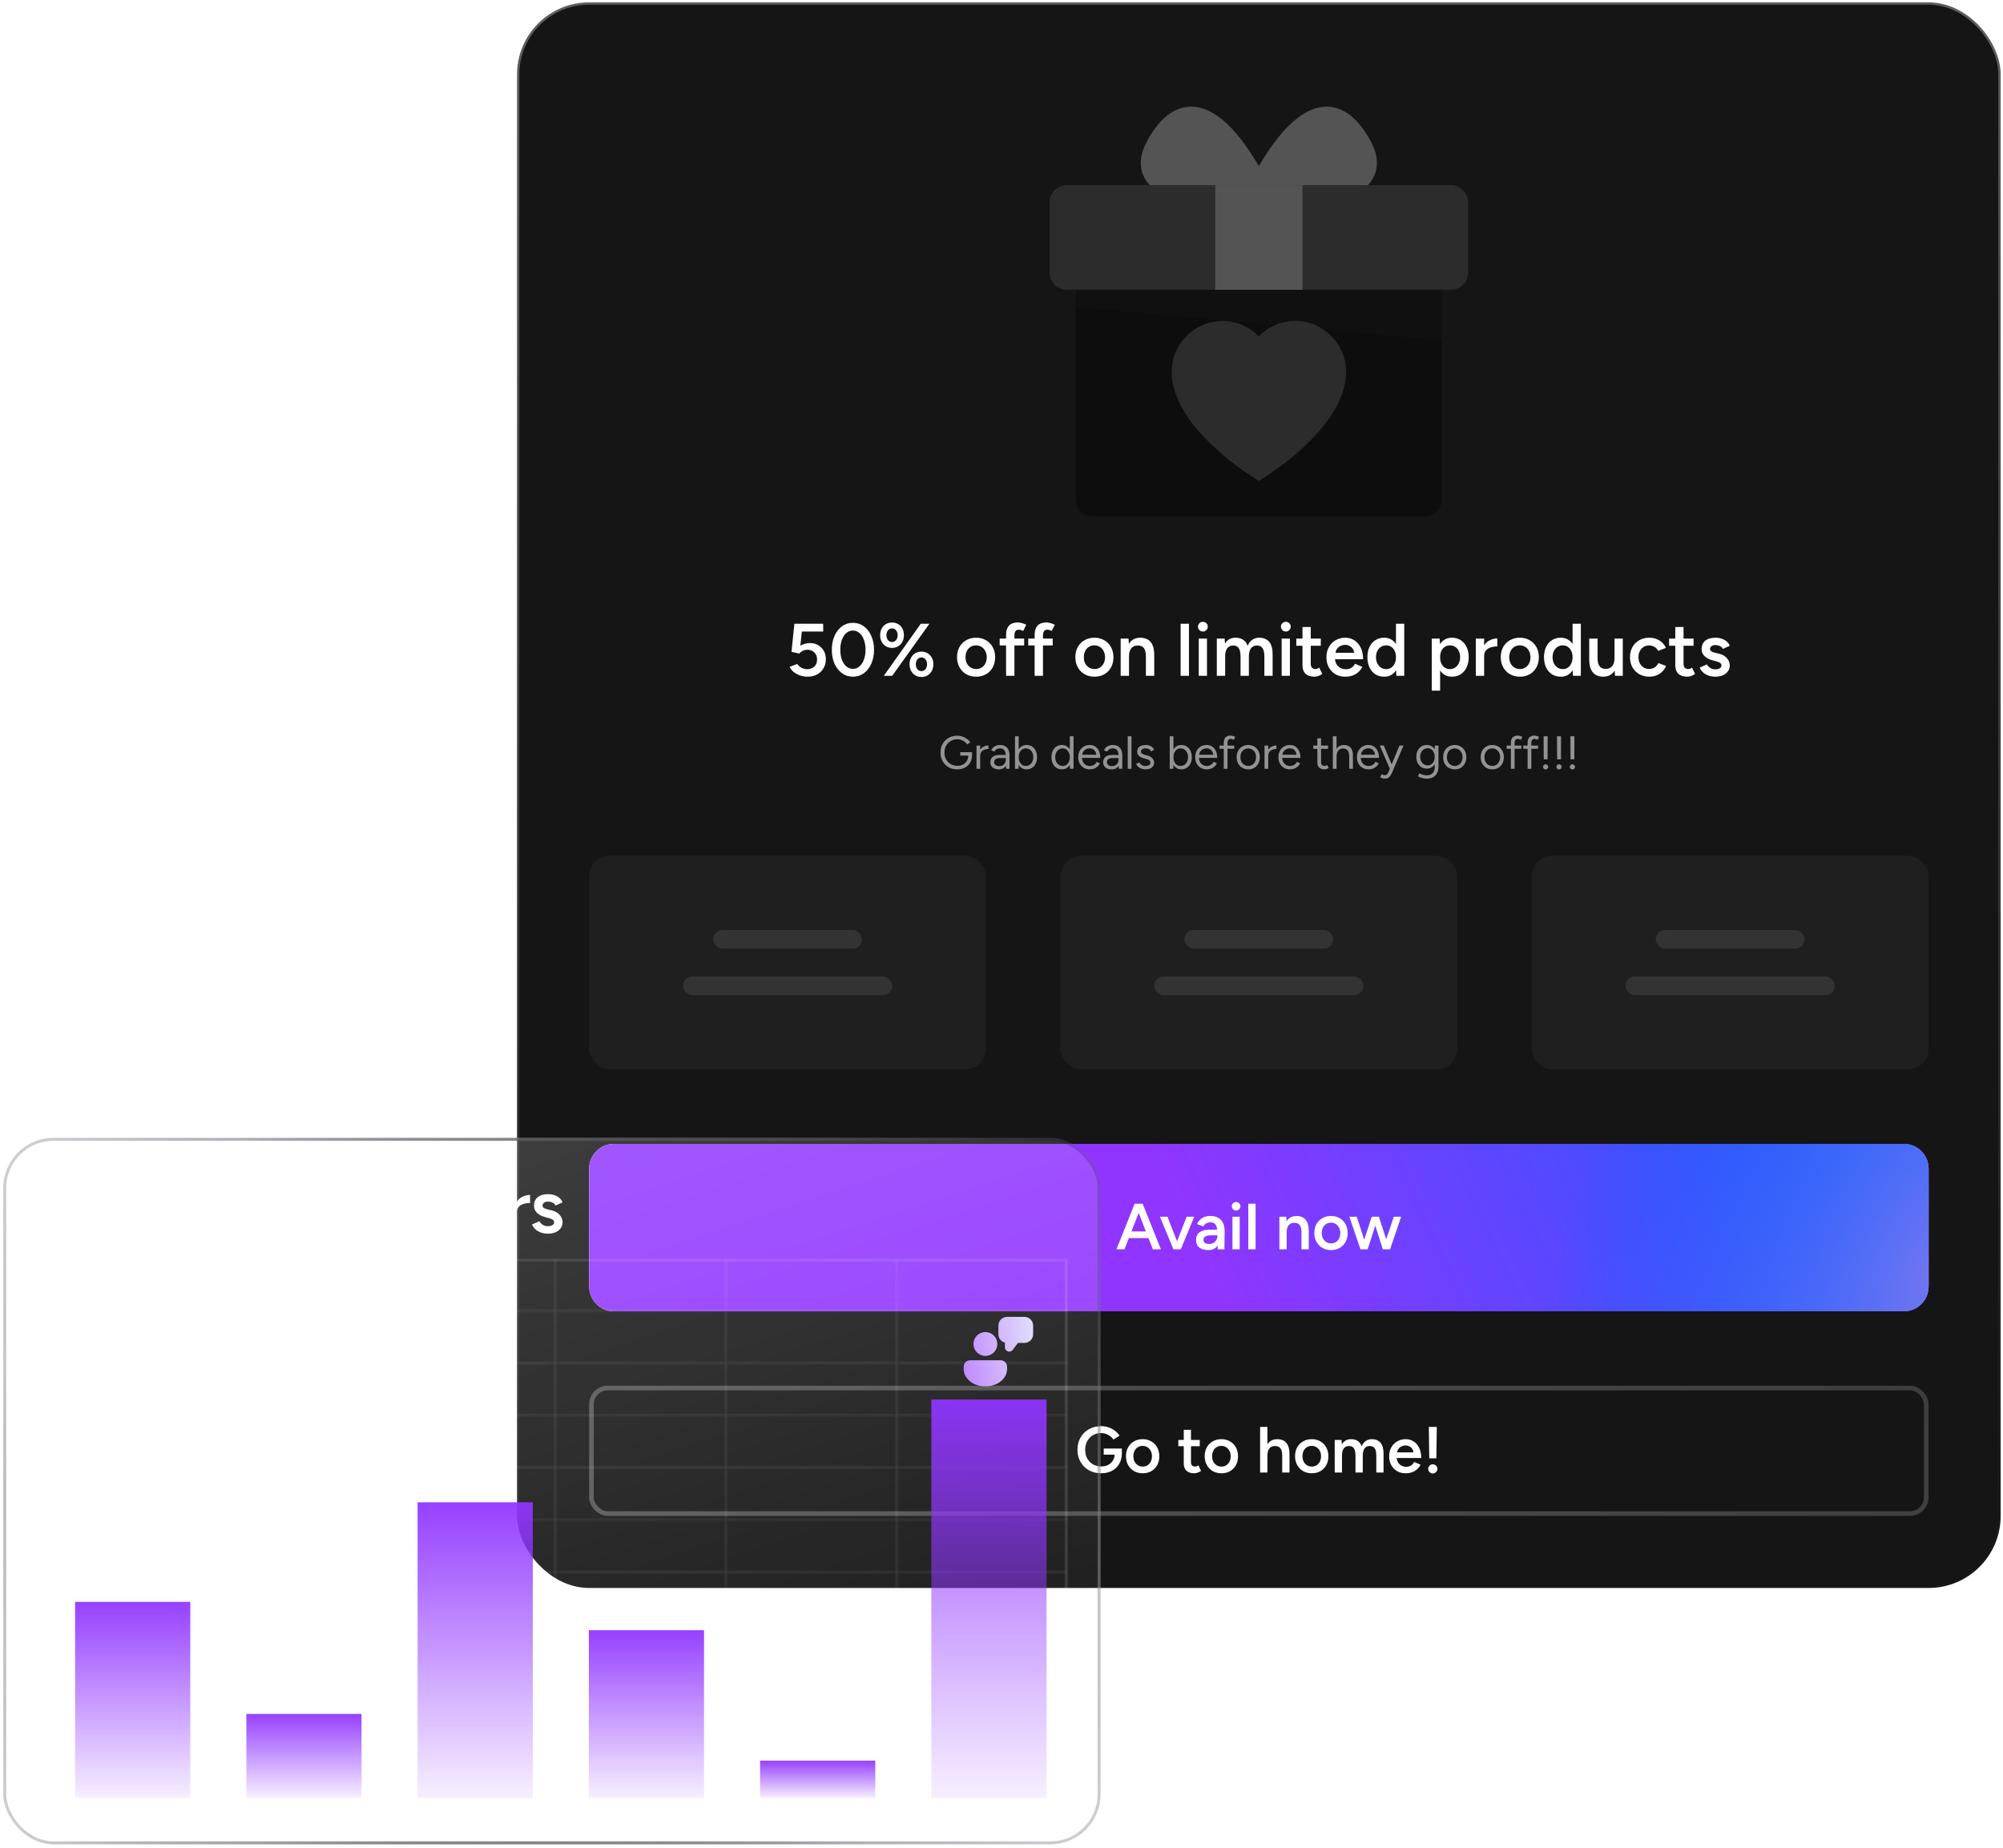 <svg width="323" height="298" viewBox="0 0 323 298" fill="none" xmlns="http://www.w3.org/2000/svg">
<rect x="83.375" y="0.375" width="239.25" height="255.75" rx="11.625" fill="#151515"/>
<rect x="83.375" y="0.375" width="239.25" height="255.75" rx="11.625" stroke="url(#paint0_linear_4749_9604)" stroke-width="0.75"/>
<g clip-path="url(#clip0_4749_9604)">
<path d="M221.083 22.868C219.072 19.108 216.662 17.203 213.922 17.203C210.769 17.203 207.494 19.78 204.186 24.866C203.775 25.5 203.379 26.143 202.999 26.796C202.62 26.143 202.225 25.499 201.815 24.866C198.506 19.78 195.231 17.203 192.076 17.203C189.336 17.203 186.928 19.108 184.92 22.868C183.416 25.681 183.958 27.702 184.677 28.901C185.972 31.062 188.868 32.518 193.53 33.35C197.11 33.991 200.898 34.086 202.838 34.086H203.162C205.1 34.086 208.888 33.991 212.47 33.35C217.132 32.518 220.028 31.062 221.324 28.901C222.042 27.702 222.584 25.681 221.083 22.868Z" fill="#545454"/>
<path d="M232.531 41.562C232.531 40.007 231.273 38.75 229.719 38.75H176.284C174.731 38.75 173.471 40.007 173.471 41.562V80.485C173.471 82.038 174.731 83.297 176.284 83.297H229.719C231.273 83.297 232.531 82.038 232.531 80.485V41.562Z" fill="#0D0D0D"/>
<path d="M236.75 43.924C236.75 45.477 235.491 46.734 233.938 46.734H172.066C170.513 46.734 169.252 45.477 169.252 43.924V32.673C169.252 31.12 170.513 29.859 172.066 29.859H233.938C235.491 29.859 236.75 31.12 236.75 32.673V43.924Z" fill="#2C2C2C"/>
<path d="M195.971 29.859H210.034V46.734H195.971V29.859Z" fill="#545454"/>
<path opacity="0.1" d="M173.471 49.517L232.531 54.887V46.825H173.471V49.517Z" fill="#2C2C2C"/>
<path d="M208.86 51.773C206.564 51.773 204.489 52.717 203 54.237C201.511 52.717 199.436 51.773 197.142 51.773C192.612 51.773 188.939 55.446 188.939 59.976C188.939 69.35 203 77.555 203 77.555C203 77.555 217.063 69.35 217.063 59.976C217.063 55.446 213.39 51.773 208.86 51.773Z" fill="#2C2C2C"/>
<path opacity="0.1" d="M208.861 51.773C208.389 51.773 207.919 51.814 207.454 51.895C211.314 52.56 214.252 55.926 214.252 59.976C214.252 67.515 205.155 74.296 201.596 76.663C202.463 77.24 203.001 77.555 203.001 77.555C203.001 77.555 217.063 69.35 217.063 59.976C217.063 55.446 213.391 51.773 208.861 51.773Z" fill="#2C2C2C"/>
</g>
<path d="M130.238 109.144C129.87 109.144 129.494 109.088 129.11 108.976C128.734 108.856 128.386 108.68 128.066 108.448C127.746 108.208 127.502 107.908 127.334 107.548L128.57 107.092C128.778 107.388 129.022 107.604 129.302 107.74C129.582 107.868 129.87 107.932 130.166 107.932C130.638 107.932 131.022 107.792 131.318 107.512C131.614 107.224 131.762 106.844 131.762 106.372C131.762 105.916 131.618 105.54 131.33 105.244C131.042 104.948 130.666 104.8 130.202 104.8C129.93 104.8 129.674 104.86 129.434 104.98C129.202 105.1 129.022 105.244 128.894 105.412L127.634 105.136L128.102 100.6H132.746V101.86H129.302L129.062 104.14C129.278 104.012 129.518 103.912 129.782 103.84C130.054 103.76 130.338 103.72 130.634 103.72C131.114 103.72 131.546 103.832 131.93 104.056C132.314 104.28 132.618 104.588 132.842 104.98C133.066 105.364 133.178 105.808 133.178 106.312C133.178 106.872 133.05 107.364 132.794 107.788C132.546 108.212 132.202 108.544 131.762 108.784C131.322 109.024 130.814 109.144 130.238 109.144ZM137.536 109.144C136.88 109.144 136.296 108.96 135.784 108.592C135.272 108.216 134.868 107.704 134.572 107.056C134.284 106.4 134.14 105.648 134.14 104.8C134.14 103.952 134.284 103.204 134.572 102.556C134.868 101.9 135.268 101.388 135.772 101.02C136.284 100.644 136.872 100.456 137.536 100.456C138.2 100.456 138.788 100.644 139.3 101.02C139.812 101.388 140.212 101.9 140.5 102.556C140.796 103.204 140.944 103.952 140.944 104.8C140.944 105.648 140.796 106.4 140.5 107.056C140.212 107.704 139.812 108.216 139.3 108.592C138.796 108.96 138.208 109.144 137.536 109.144ZM137.548 107.884C137.94 107.884 138.288 107.752 138.592 107.488C138.904 107.224 139.144 106.86 139.312 106.396C139.488 105.932 139.576 105.4 139.576 104.8C139.576 104.2 139.488 103.668 139.312 103.204C139.144 102.732 138.904 102.364 138.592 102.1C138.288 101.836 137.936 101.704 137.536 101.704C137.136 101.704 136.784 101.836 136.48 102.1C136.176 102.364 135.936 102.728 135.76 103.192C135.592 103.656 135.508 104.192 135.508 104.8C135.508 105.4 135.592 105.932 135.76 106.396C135.936 106.86 136.176 107.224 136.48 107.488C136.792 107.752 137.148 107.884 137.548 107.884ZM142.522 109L148.486 100.6H149.878L143.878 109H142.522ZM148.594 109.192C148.218 109.192 147.886 109.104 147.598 108.928C147.31 108.752 147.082 108.508 146.914 108.196C146.754 107.884 146.674 107.532 146.674 107.14C146.674 106.74 146.754 106.388 146.914 106.084C147.074 105.78 147.298 105.54 147.586 105.364C147.882 105.188 148.218 105.1 148.594 105.1C148.97 105.1 149.302 105.188 149.59 105.364C149.878 105.54 150.102 105.78 150.262 106.084C150.43 106.388 150.514 106.74 150.514 107.14C150.514 107.532 150.43 107.884 150.262 108.196C150.102 108.508 149.878 108.752 149.59 108.928C149.302 109.104 148.97 109.192 148.594 109.192ZM148.594 108.244C148.858 108.244 149.074 108.14 149.242 107.932C149.41 107.724 149.494 107.46 149.494 107.14C149.494 106.828 149.41 106.568 149.242 106.36C149.074 106.144 148.858 106.036 148.594 106.036C148.33 106.036 148.11 106.144 147.934 106.36C147.766 106.568 147.682 106.828 147.682 107.14C147.682 107.46 147.766 107.724 147.934 107.932C148.11 108.14 148.33 108.244 148.594 108.244ZM143.842 104.5C143.474 104.5 143.142 104.412 142.846 104.236C142.558 104.06 142.334 103.816 142.174 103.504C142.014 103.192 141.934 102.84 141.934 102.448C141.934 102.048 142.014 101.696 142.174 101.392C142.334 101.088 142.558 100.848 142.846 100.672C143.142 100.496 143.478 100.408 143.854 100.408C144.23 100.408 144.562 100.496 144.85 100.672C145.138 100.848 145.362 101.088 145.522 101.392C145.682 101.696 145.762 102.048 145.762 102.448C145.762 102.84 145.682 103.192 145.522 103.504C145.362 103.816 145.134 104.06 144.838 104.236C144.55 104.412 144.218 104.5 143.842 104.5ZM143.842 103.552C144.114 103.552 144.334 103.448 144.502 103.24C144.67 103.032 144.754 102.768 144.754 102.448C144.754 102.136 144.67 101.876 144.502 101.668C144.334 101.46 144.114 101.356 143.842 101.356C143.578 101.356 143.362 101.46 143.194 101.668C143.026 101.876 142.942 102.136 142.942 102.448C142.942 102.768 143.026 103.032 143.194 103.24C143.362 103.448 143.578 103.552 143.842 103.552ZM157.426 109.144C156.826 109.144 156.29 109.012 155.818 108.748C155.354 108.476 154.99 108.104 154.726 107.632C154.462 107.16 154.33 106.616 154.33 106C154.33 105.384 154.458 104.84 154.714 104.368C154.978 103.896 155.342 103.528 155.806 103.264C156.27 102.992 156.802 102.856 157.402 102.856C158.002 102.856 158.534 102.992 158.998 103.264C159.462 103.528 159.822 103.896 160.078 104.368C160.342 104.84 160.474 105.384 160.474 106C160.474 106.616 160.346 107.16 160.09 107.632C159.834 108.104 159.474 108.476 159.01 108.748C158.546 109.012 158.018 109.144 157.426 109.144ZM157.426 107.908C157.754 107.908 158.046 107.828 158.302 107.668C158.558 107.5 158.758 107.276 158.902 106.996C159.046 106.708 159.118 106.376 159.118 106C159.118 105.624 159.042 105.296 158.89 105.016C158.746 104.728 158.546 104.504 158.29 104.344C158.034 104.176 157.738 104.092 157.402 104.092C157.066 104.092 156.77 104.172 156.514 104.332C156.258 104.492 156.058 104.716 155.914 105.004C155.77 105.292 155.698 105.624 155.698 106C155.698 106.376 155.77 106.708 155.914 106.996C156.066 107.276 156.27 107.5 156.526 107.668C156.79 107.828 157.09 107.908 157.426 107.908ZM162.239 109V102.364C162.239 101.732 162.395 101.248 162.707 100.912C163.027 100.568 163.507 100.396 164.147 100.396C164.355 100.396 164.575 100.432 164.807 100.504C165.047 100.568 165.275 100.656 165.491 100.768L164.999 101.764C164.847 101.692 164.711 101.64 164.591 101.608C164.479 101.576 164.379 101.56 164.291 101.56C164.051 101.56 163.871 101.64 163.751 101.8C163.639 101.952 163.583 102.204 163.583 102.556V109H162.239ZM161.207 104.104V103H165.155V104.104H161.207ZM166.844 109V102.364C166.844 101.732 167 101.248 167.312 100.912C167.632 100.568 168.112 100.396 168.752 100.396C168.96 100.396 169.18 100.432 169.412 100.504C169.652 100.568 169.88 100.656 170.096 100.768L169.604 101.764C169.452 101.692 169.316 101.64 169.196 101.608C169.084 101.576 168.984 101.56 168.896 101.56C168.656 101.56 168.476 101.64 168.356 101.8C168.244 101.952 168.188 102.204 168.188 102.556V109H166.844ZM165.812 104.104V103H169.76V104.104H165.812ZM176.504 109.144C175.904 109.144 175.368 109.012 174.896 108.748C174.432 108.476 174.068 108.104 173.804 107.632C173.54 107.16 173.408 106.616 173.408 106C173.408 105.384 173.536 104.84 173.792 104.368C174.056 103.896 174.42 103.528 174.884 103.264C175.348 102.992 175.88 102.856 176.48 102.856C177.08 102.856 177.612 102.992 178.076 103.264C178.54 103.528 178.9 103.896 179.156 104.368C179.42 104.84 179.552 105.384 179.552 106C179.552 106.616 179.424 107.16 179.168 107.632C178.912 108.104 178.552 108.476 178.088 108.748C177.624 109.012 177.096 109.144 176.504 109.144ZM176.504 107.908C176.832 107.908 177.124 107.828 177.38 107.668C177.636 107.5 177.836 107.276 177.98 106.996C178.124 106.708 178.196 106.376 178.196 106C178.196 105.624 178.12 105.296 177.968 105.016C177.824 104.728 177.624 104.504 177.368 104.344C177.112 104.176 176.816 104.092 176.48 104.092C176.144 104.092 175.848 104.172 175.592 104.332C175.336 104.492 175.136 104.716 174.992 105.004C174.848 105.292 174.776 105.624 174.776 106C174.776 106.376 174.848 106.708 174.992 106.996C175.144 107.276 175.348 107.5 175.604 107.668C175.868 107.828 176.168 107.908 176.504 107.908ZM180.717 109V103H181.977L182.061 104.104V109H180.717ZM184.785 109V105.928H186.129V109H184.785ZM184.785 105.928C184.785 105.448 184.729 105.08 184.617 104.824C184.513 104.56 184.361 104.376 184.161 104.272C183.969 104.168 183.741 104.116 183.477 104.116C183.029 104.108 182.681 104.256 182.433 104.56C182.185 104.864 182.061 105.3 182.061 105.868H181.557C181.557 105.236 181.649 104.696 181.833 104.248C182.017 103.792 182.281 103.448 182.625 103.216C182.969 102.976 183.377 102.856 183.849 102.856C184.329 102.856 184.737 102.952 185.073 103.144C185.417 103.336 185.677 103.636 185.853 104.044C186.037 104.444 186.129 104.968 186.129 105.616V105.928H184.785ZM190.385 109V100.6H191.729V109H190.385ZM193.305 109V103H194.637V109H193.305ZM193.977 101.86C193.761 101.86 193.573 101.784 193.413 101.632C193.261 101.472 193.185 101.284 193.185 101.068C193.185 100.852 193.261 100.668 193.413 100.516C193.573 100.364 193.761 100.288 193.977 100.288C194.193 100.288 194.377 100.364 194.529 100.516C194.689 100.668 194.769 100.852 194.769 101.068C194.769 101.284 194.689 101.472 194.529 101.632C194.377 101.784 194.193 101.86 193.977 101.86ZM196.221 109V103H197.481L197.541 103.804C197.725 103.492 197.961 103.256 198.249 103.096C198.537 102.936 198.865 102.856 199.233 102.856C199.713 102.856 200.121 102.964 200.457 103.18C200.793 103.396 201.037 103.724 201.189 104.164C201.365 103.74 201.613 103.416 201.933 103.192C202.253 102.968 202.629 102.856 203.061 102.856C203.757 102.856 204.293 103.08 204.669 103.528C205.045 103.968 205.229 104.648 205.221 105.568V109H203.889V105.928C203.889 105.448 203.837 105.08 203.733 104.824C203.629 104.56 203.489 104.376 203.313 104.272C203.137 104.168 202.933 104.116 202.701 104.116C202.285 104.108 201.961 104.256 201.729 104.56C201.505 104.864 201.393 105.3 201.393 105.868V109H200.049V105.928C200.049 105.448 199.997 105.08 199.893 104.824C199.797 104.56 199.661 104.376 199.485 104.272C199.309 104.168 199.105 104.116 198.873 104.116C198.457 104.108 198.133 104.256 197.901 104.56C197.677 104.864 197.565 105.3 197.565 105.868V109H196.221ZM206.676 109V103H208.008V109H206.676ZM207.348 101.86C207.132 101.86 206.944 101.784 206.784 101.632C206.632 101.472 206.556 101.284 206.556 101.068C206.556 100.852 206.632 100.668 206.784 100.516C206.944 100.364 207.132 100.288 207.348 100.288C207.564 100.288 207.748 100.364 207.9 100.516C208.06 100.668 208.14 100.852 208.14 101.068C208.14 101.284 208.06 101.472 207.9 101.632C207.748 101.784 207.564 101.86 207.348 101.86ZM211.98 109.144C211.348 109.144 210.864 108.988 210.528 108.676C210.2 108.356 210.036 107.9 210.036 107.308V101.128H211.368V107.056C211.368 107.336 211.432 107.548 211.56 107.692C211.696 107.836 211.892 107.908 212.148 107.908C212.228 107.908 212.316 107.892 212.412 107.86C212.508 107.828 212.616 107.768 212.736 107.68L213.228 108.7C213.02 108.844 212.812 108.952 212.604 109.024C212.396 109.104 212.188 109.144 211.98 109.144ZM209.04 104.152V103H212.988V104.152H209.04ZM216.908 109.144C216.324 109.144 215.804 109.012 215.348 108.748C214.9 108.476 214.544 108.104 214.28 107.632C214.024 107.16 213.896 106.616 213.896 106C213.896 105.384 214.028 104.84 214.292 104.368C214.556 103.896 214.916 103.528 215.372 103.264C215.836 102.992 216.364 102.856 216.956 102.856C217.492 102.856 217.976 102.996 218.408 103.276C218.84 103.548 219.18 103.944 219.428 104.464C219.684 104.984 219.812 105.604 219.812 106.324H215.096L215.276 106.156C215.276 106.524 215.356 106.844 215.516 107.116C215.676 107.38 215.888 107.584 216.152 107.728C216.416 107.872 216.708 107.944 217.028 107.944C217.396 107.944 217.7 107.864 217.94 107.704C218.18 107.536 218.368 107.32 218.504 107.056L219.692 107.56C219.524 107.88 219.308 108.16 219.044 108.4C218.788 108.64 218.48 108.824 218.12 108.952C217.768 109.08 217.364 109.144 216.908 109.144ZM215.36 105.46L215.168 105.292H218.552L218.372 105.46C218.372 105.132 218.3 104.864 218.156 104.656C218.012 104.44 217.828 104.28 217.604 104.176C217.388 104.064 217.16 104.008 216.92 104.008C216.68 104.008 216.44 104.064 216.2 104.176C215.96 104.28 215.76 104.44 215.6 104.656C215.44 104.864 215.36 105.132 215.36 105.46ZM225.174 109L225.114 107.884V100.6H226.446V109H225.174ZM223.218 109.144C222.674 109.144 222.198 109.016 221.79 108.76C221.39 108.496 221.074 108.128 220.842 107.656C220.618 107.184 220.506 106.632 220.506 106C220.506 105.36 220.618 104.808 220.842 104.344C221.074 103.872 221.39 103.508 221.79 103.252C222.198 102.988 222.674 102.856 223.218 102.856C223.722 102.856 224.154 102.988 224.514 103.252C224.882 103.508 225.162 103.872 225.354 104.344C225.546 104.808 225.642 105.36 225.642 106C225.642 106.632 225.546 107.184 225.354 107.656C225.162 108.128 224.882 108.496 224.514 108.76C224.154 109.016 223.722 109.144 223.218 109.144ZM223.554 107.92C223.858 107.92 224.126 107.84 224.358 107.68C224.598 107.512 224.782 107.284 224.91 106.996C225.046 106.708 225.114 106.376 225.114 106C225.114 105.624 225.046 105.292 224.91 105.004C224.782 104.716 224.598 104.492 224.358 104.332C224.126 104.172 223.854 104.092 223.542 104.092C223.222 104.092 222.938 104.172 222.69 104.332C222.442 104.492 222.246 104.716 222.102 105.004C221.966 105.292 221.894 105.624 221.886 106C221.894 106.376 221.966 106.708 222.102 106.996C222.246 107.284 222.442 107.512 222.69 107.68C222.946 107.84 223.234 107.92 223.554 107.92ZM230.886 111.4V103L232.146 103L232.23 104.104V111.4H230.886ZM234.126 109.144C233.622 109.144 233.186 109.016 232.818 108.76C232.458 108.496 232.182 108.128 231.99 107.656C231.798 107.184 231.702 106.632 231.702 106C231.702 105.36 231.798 104.808 231.99 104.344C232.182 103.872 232.458 103.508 232.818 103.252C233.186 102.988 233.622 102.856 234.126 102.856C234.67 102.856 235.142 102.988 235.542 103.252C235.95 103.508 236.266 103.872 236.49 104.344C236.722 104.808 236.838 105.36 236.838 106C236.838 106.632 236.722 107.184 236.49 107.656C236.266 108.128 235.95 108.496 235.542 108.76C235.142 109.016 234.67 109.144 234.126 109.144ZM233.79 107.92C234.11 107.92 234.394 107.84 234.642 107.68C234.89 107.512 235.086 107.284 235.23 106.996C235.382 106.708 235.458 106.376 235.458 106C235.458 105.624 235.386 105.292 235.242 105.004C235.106 104.716 234.914 104.492 234.666 104.332C234.418 104.172 234.13 104.092 233.802 104.092C233.498 104.092 233.226 104.172 232.986 104.332C232.746 104.492 232.558 104.716 232.422 105.004C232.294 105.292 232.23 105.624 232.23 106C232.23 106.376 232.294 106.708 232.422 106.996C232.558 107.284 232.742 107.512 232.974 107.68C233.214 107.84 233.486 107.92 233.79 107.92ZM238.874 105.808C238.874 105.16 238.998 104.628 239.246 104.212C239.494 103.796 239.814 103.488 240.206 103.288C240.606 103.08 241.022 102.976 241.454 102.976V104.26C241.086 104.26 240.738 104.312 240.41 104.416C240.09 104.512 239.83 104.672 239.63 104.896C239.43 105.12 239.33 105.416 239.33 105.784L238.874 105.808ZM237.986 109V103H239.33V109L237.986 109ZM245.106 109.144C244.506 109.144 243.97 109.012 243.498 108.748C243.034 108.476 242.67 108.104 242.406 107.632C242.142 107.16 242.01 106.616 242.01 106C242.01 105.384 242.138 104.84 242.394 104.368C242.658 103.896 243.022 103.528 243.486 103.264C243.95 102.992 244.482 102.856 245.082 102.856C245.682 102.856 246.214 102.992 246.678 103.264C247.142 103.528 247.502 103.896 247.758 104.368C248.022 104.84 248.154 105.384 248.154 106C248.154 106.616 248.026 107.16 247.77 107.632C247.514 108.104 247.154 108.476 246.69 108.748C246.226 109.012 245.698 109.144 245.106 109.144ZM245.106 107.908C245.434 107.908 245.726 107.828 245.982 107.668C246.238 107.5 246.438 107.276 246.582 106.996C246.726 106.708 246.798 106.376 246.798 106C246.798 105.624 246.722 105.296 246.57 105.016C246.426 104.728 246.226 104.504 245.97 104.344C245.714 104.176 245.418 104.092 245.082 104.092C244.746 104.092 244.45 104.172 244.194 104.332C243.938 104.492 243.738 104.716 243.594 105.004C243.45 105.292 243.378 105.624 243.378 106C243.378 106.376 243.45 106.708 243.594 106.996C243.746 107.276 243.95 107.5 244.206 107.668C244.47 107.828 244.77 107.908 245.106 107.908ZM253.65 109L253.59 107.884V100.6H254.922V109H253.65ZM251.694 109.144C251.15 109.144 250.674 109.016 250.266 108.76C249.866 108.496 249.55 108.128 249.318 107.656C249.094 107.184 248.982 106.632 248.982 106C248.982 105.36 249.094 104.808 249.318 104.344C249.55 103.872 249.866 103.508 250.266 103.252C250.674 102.988 251.15 102.856 251.694 102.856C252.198 102.856 252.63 102.988 252.99 103.252C253.358 103.508 253.638 103.872 253.83 104.344C254.022 104.808 254.118 105.36 254.118 106C254.118 106.632 254.022 107.184 253.83 107.656C253.638 108.128 253.358 108.496 252.99 108.76C252.63 109.016 252.198 109.144 251.694 109.144ZM252.03 107.92C252.334 107.92 252.602 107.84 252.834 107.68C253.074 107.512 253.258 107.284 253.386 106.996C253.522 106.708 253.59 106.376 253.59 106C253.59 105.624 253.522 105.292 253.386 105.004C253.258 104.716 253.074 104.492 252.834 104.332C252.602 104.172 252.33 104.092 252.018 104.092C251.698 104.092 251.414 104.172 251.166 104.332C250.918 104.492 250.722 104.716 250.578 105.004C250.442 105.292 250.37 105.624 250.362 106C250.37 106.376 250.442 106.708 250.578 106.996C250.722 107.284 250.918 107.512 251.166 107.68C251.422 107.84 251.71 107.92 252.03 107.92ZM260.428 109L260.356 107.896V103H261.688V109H260.428ZM256.276 106.072V103H257.62V106.072H256.276ZM257.62 106.072C257.62 106.544 257.676 106.912 257.788 107.176C257.9 107.44 258.052 107.624 258.244 107.728C258.444 107.832 258.672 107.884 258.928 107.884C259.384 107.892 259.736 107.744 259.984 107.44C260.232 107.136 260.356 106.7 260.356 106.132H260.86C260.86 106.764 260.764 107.308 260.572 107.764C260.388 108.212 260.124 108.556 259.78 108.796C259.444 109.028 259.036 109.144 258.556 109.144C258.084 109.144 257.676 109.048 257.332 108.856C256.996 108.664 256.736 108.364 256.552 107.956C256.368 107.548 256.276 107.024 256.276 106.384V106.072H257.62ZM265.99 109.144C265.374 109.144 264.83 109.012 264.358 108.748C263.886 108.476 263.514 108.104 263.242 107.632C262.978 107.16 262.846 106.616 262.846 106C262.846 105.384 262.978 104.84 263.242 104.368C263.514 103.896 263.882 103.528 264.346 103.264C264.818 102.992 265.358 102.856 265.965 102.856C266.558 102.856 267.094 103 267.574 103.288C268.054 103.568 268.41 103.972 268.642 104.5L267.394 104.98C267.266 104.716 267.07 104.504 266.806 104.344C266.542 104.184 266.242 104.104 265.906 104.104C265.578 104.104 265.286 104.188 265.03 104.356C264.774 104.516 264.574 104.74 264.43 105.028C264.286 105.308 264.214 105.632 264.214 106C264.214 106.368 264.286 106.696 264.43 106.984C264.582 107.264 264.786 107.488 265.042 107.656C265.306 107.816 265.602 107.896 265.93 107.896C266.266 107.896 266.566 107.812 266.83 107.644C267.094 107.468 267.29 107.232 267.418 106.936L268.666 107.416C268.434 107.96 268.078 108.384 267.598 108.688C267.126 108.992 266.59 109.144 265.99 109.144ZM272.097 109.144C271.465 109.144 270.981 108.988 270.645 108.676C270.317 108.356 270.153 107.9 270.153 107.308V101.128H271.485V107.056C271.485 107.336 271.549 107.548 271.677 107.692C271.813 107.836 272.009 107.908 272.265 107.908C272.345 107.908 272.433 107.892 272.529 107.86C272.625 107.828 272.733 107.768 272.853 107.68L273.345 108.7C273.137 108.844 272.929 108.952 272.721 109.024C272.513 109.104 272.305 109.144 272.097 109.144ZM269.157 104.152V103H273.105V104.152H269.157ZM276.604 109.144C276.204 109.144 275.836 109.084 275.5 108.964C275.164 108.844 274.876 108.676 274.636 108.46C274.396 108.236 274.212 107.976 274.084 107.68L275.248 107.164C275.368 107.388 275.544 107.576 275.776 107.728C276.016 107.88 276.28 107.956 276.568 107.956C276.88 107.956 277.128 107.904 277.312 107.8C277.504 107.688 277.6 107.536 277.6 107.344C277.6 107.16 277.528 107.02 277.384 106.924C277.24 106.82 277.036 106.736 276.772 106.672L276.208 106.516C275.64 106.372 275.196 106.144 274.876 105.832C274.556 105.512 274.396 105.148 274.396 104.74C274.396 104.14 274.588 103.676 274.972 103.348C275.364 103.02 275.924 102.856 276.652 102.856C277.02 102.856 277.356 102.912 277.66 103.024C277.972 103.128 278.24 103.28 278.464 103.48C278.688 103.672 278.844 103.9 278.932 104.164L277.816 104.668C277.736 104.468 277.584 104.316 277.36 104.212C277.136 104.1 276.888 104.044 276.616 104.044C276.344 104.044 276.132 104.104 275.98 104.224C275.828 104.336 275.752 104.496 275.752 104.704C275.752 104.824 275.82 104.936 275.956 105.04C276.092 105.136 276.288 105.216 276.544 105.28L277.252 105.448C277.644 105.544 277.964 105.696 278.212 105.904C278.46 106.104 278.644 106.332 278.764 106.588C278.884 106.836 278.944 107.088 278.944 107.344C278.944 107.704 278.84 108.02 278.632 108.292C278.432 108.564 278.156 108.776 277.804 108.928C277.452 109.072 277.052 109.144 276.604 109.144Z" fill="white"/>
<path d="M154.393 124.09C153.858 124.09 153.386 123.975 152.976 123.745C152.566 123.51 152.243 123.19 152.008 122.785C151.778 122.375 151.663 121.907 151.663 121.382C151.663 120.847 151.778 120.377 152.008 119.972C152.243 119.562 152.566 119.242 152.976 119.012C153.386 118.777 153.858 118.66 154.393 118.66C154.673 118.66 154.946 118.707 155.211 118.802C155.476 118.892 155.718 119.017 155.938 119.177C156.158 119.337 156.336 119.52 156.471 119.725L155.968 120.07C155.868 119.91 155.733 119.767 155.563 119.642C155.393 119.512 155.206 119.412 155.001 119.342C154.801 119.272 154.598 119.237 154.393 119.237C153.988 119.237 153.628 119.33 153.313 119.515C152.998 119.695 152.751 119.945 152.571 120.265C152.391 120.585 152.301 120.957 152.301 121.382C152.301 121.792 152.388 122.16 152.563 122.485C152.743 122.805 152.991 123.057 153.306 123.242C153.626 123.427 153.988 123.52 154.393 123.52C154.733 123.52 155.033 123.45 155.293 123.31C155.558 123.165 155.766 122.967 155.916 122.717C156.066 122.462 156.141 122.17 156.141 121.84L156.748 121.795C156.748 122.255 156.648 122.657 156.448 123.002C156.248 123.342 155.971 123.61 155.616 123.805C155.261 123.995 154.853 124.09 154.393 124.09ZM154.851 121.87V121.322H156.748V121.817L156.448 121.87H154.851ZM157.797 121.967C157.797 121.562 157.874 121.235 158.029 120.985C158.184 120.73 158.382 120.542 158.622 120.422C158.867 120.297 159.124 120.235 159.394 120.235V120.797C159.174 120.797 158.962 120.835 158.757 120.91C158.557 120.98 158.392 121.097 158.262 121.262C158.132 121.427 158.067 121.652 158.067 121.937L157.797 121.967ZM157.467 124V120.25H158.067V124H157.467ZM162.236 124L162.206 123.385V122.02C162.206 121.725 162.173 121.482 162.108 121.292C162.043 121.097 161.941 120.95 161.801 120.85C161.661 120.75 161.478 120.7 161.253 120.7C161.048 120.7 160.871 120.742 160.721 120.827C160.576 120.907 160.456 121.037 160.361 121.217L159.821 121.007C159.916 120.832 160.031 120.682 160.166 120.557C160.301 120.427 160.458 120.33 160.638 120.265C160.818 120.195 161.023 120.16 161.253 120.16C161.603 120.16 161.891 120.23 162.116 120.37C162.346 120.505 162.518 120.707 162.633 120.977C162.748 121.242 162.803 121.572 162.798 121.967L162.791 124H162.236ZM161.111 124.09C160.671 124.09 160.326 123.99 160.076 123.79C159.831 123.585 159.708 123.302 159.708 122.942C159.708 122.562 159.833 122.272 160.083 122.073C160.338 121.867 160.693 121.765 161.148 121.765H162.221V122.267H161.283C160.933 122.267 160.683 122.325 160.533 122.44C160.388 122.555 160.316 122.72 160.316 122.935C160.316 123.13 160.388 123.285 160.533 123.4C160.678 123.51 160.881 123.565 161.141 123.565C161.356 123.565 161.543 123.52 161.703 123.43C161.863 123.335 161.986 123.202 162.071 123.032C162.161 122.857 162.206 122.652 162.206 122.417H162.461C162.461 122.927 162.346 123.335 162.116 123.64C161.886 123.94 161.551 124.09 161.111 124.09ZM163.674 124V118.75H164.274V123.302L164.244 124H163.674ZM165.541 124.09C165.226 124.09 164.949 124.007 164.709 123.842C164.474 123.677 164.291 123.447 164.161 123.152C164.031 122.852 163.966 122.51 163.966 122.125C163.966 121.735 164.031 121.392 164.161 121.097C164.291 120.802 164.474 120.572 164.709 120.407C164.949 120.242 165.226 120.16 165.541 120.16C165.876 120.16 166.171 120.242 166.426 120.407C166.681 120.572 166.879 120.802 167.019 121.097C167.164 121.392 167.236 121.735 167.236 122.125C167.236 122.51 167.164 122.852 167.019 123.152C166.879 123.447 166.681 123.677 166.426 123.842C166.171 124.007 165.876 124.09 165.541 124.09ZM165.406 123.542C165.641 123.542 165.849 123.482 166.029 123.362C166.214 123.242 166.359 123.075 166.464 122.86C166.574 122.645 166.629 122.4 166.629 122.125C166.629 121.85 166.576 121.605 166.471 121.39C166.371 121.175 166.229 121.007 166.044 120.887C165.859 120.767 165.649 120.707 165.414 120.707C165.194 120.707 164.996 120.767 164.821 120.887C164.651 121.007 164.516 121.175 164.416 121.39C164.321 121.605 164.274 121.85 164.274 122.125C164.274 122.4 164.321 122.645 164.416 122.86C164.516 123.075 164.651 123.242 164.821 123.362C164.991 123.482 165.186 123.542 165.406 123.542ZM172.546 124L172.516 123.302V118.75H173.116V124H172.546ZM171.249 124.09C170.914 124.09 170.619 124.007 170.364 123.842C170.109 123.677 169.909 123.447 169.764 123.152C169.624 122.852 169.554 122.51 169.554 122.125C169.554 121.735 169.624 121.392 169.764 121.097C169.909 120.802 170.109 120.572 170.364 120.407C170.619 120.242 170.914 120.16 171.249 120.16C171.564 120.16 171.839 120.242 172.074 120.407C172.314 120.572 172.499 120.802 172.629 121.097C172.759 121.392 172.824 121.735 172.824 122.125C172.824 122.51 172.759 122.852 172.629 123.152C172.499 123.447 172.314 123.677 172.074 123.842C171.839 124.007 171.564 124.09 171.249 124.09ZM171.384 123.542C171.604 123.542 171.799 123.482 171.969 123.362C172.139 123.242 172.271 123.075 172.366 122.86C172.466 122.645 172.516 122.4 172.516 122.125C172.516 121.85 172.466 121.605 172.366 121.39C172.271 121.175 172.139 121.007 171.969 120.887C171.799 120.767 171.601 120.707 171.376 120.707C171.141 120.707 170.931 120.767 170.746 120.887C170.566 121.007 170.424 121.175 170.319 121.39C170.214 121.605 170.161 121.85 170.161 122.125C170.161 122.4 170.214 122.645 170.319 122.86C170.424 123.075 170.569 123.242 170.754 123.362C170.939 123.482 171.149 123.542 171.384 123.542ZM175.734 124.09C175.369 124.09 175.046 124.007 174.766 123.842C174.486 123.672 174.266 123.44 174.106 123.145C173.951 122.85 173.874 122.51 173.874 122.125C173.874 121.74 173.951 121.4 174.106 121.105C174.266 120.81 174.484 120.58 174.759 120.415C175.039 120.245 175.359 120.16 175.719 120.16C176.069 120.16 176.371 120.247 176.626 120.422C176.881 120.592 177.079 120.832 177.219 121.142C177.359 121.452 177.429 121.817 177.429 122.237H174.331L174.481 122.11C174.481 122.41 174.534 122.667 174.639 122.882C174.749 123.097 174.901 123.262 175.096 123.377C175.291 123.487 175.514 123.542 175.764 123.542C176.029 123.542 176.251 123.48 176.431 123.355C176.616 123.23 176.759 123.065 176.859 122.86L177.376 123.122C177.281 123.317 177.154 123.487 176.994 123.632C176.839 123.777 176.654 123.89 176.439 123.97C176.229 124.05 175.994 124.09 175.734 124.09ZM174.519 121.855L174.361 121.735H176.949L176.791 121.862C176.791 121.622 176.744 121.415 176.649 121.24C176.554 121.065 176.426 120.93 176.266 120.835C176.106 120.74 175.921 120.692 175.711 120.692C175.506 120.692 175.311 120.74 175.126 120.835C174.946 120.93 174.799 121.065 174.684 121.24C174.574 121.41 174.519 121.615 174.519 121.855ZM180.42 124L180.39 123.385V122.02C180.39 121.725 180.358 121.482 180.293 121.292C180.228 121.097 180.125 120.95 179.985 120.85C179.845 120.75 179.663 120.7 179.438 120.7C179.233 120.7 179.055 120.742 178.905 120.827C178.76 120.907 178.64 121.037 178.545 121.217L178.005 121.007C178.1 120.832 178.215 120.682 178.35 120.557C178.485 120.427 178.643 120.33 178.823 120.265C179.003 120.195 179.208 120.16 179.438 120.16C179.788 120.16 180.075 120.23 180.3 120.37C180.53 120.505 180.703 120.707 180.818 120.977C180.933 121.242 180.988 121.572 180.983 121.967L180.975 124H180.42ZM179.295 124.09C178.855 124.09 178.51 123.99 178.26 123.79C178.015 123.585 177.893 123.302 177.893 122.942C177.893 122.562 178.018 122.272 178.268 122.073C178.523 121.867 178.878 121.765 179.333 121.765H180.405V122.267H179.468C179.118 122.267 178.868 122.325 178.718 122.44C178.573 122.555 178.5 122.72 178.5 122.935C178.5 123.13 178.573 123.285 178.718 123.4C178.863 123.51 179.065 123.565 179.325 123.565C179.54 123.565 179.728 123.52 179.888 123.43C180.048 123.335 180.17 123.202 180.255 123.032C180.345 122.857 180.39 122.652 180.39 122.417H180.645C180.645 122.927 180.53 123.335 180.3 123.64C180.07 123.94 179.735 124.09 179.295 124.09ZM181.858 124V118.75H182.458V124H181.858ZM184.744 124.09C184.469 124.09 184.229 124.05 184.024 123.97C183.819 123.885 183.646 123.775 183.506 123.64C183.371 123.505 183.274 123.357 183.214 123.197L183.739 122.98C183.824 123.15 183.951 123.287 184.121 123.392C184.291 123.497 184.479 123.55 184.684 123.55C184.919 123.55 185.116 123.505 185.276 123.415C185.436 123.32 185.516 123.187 185.516 123.017C185.516 122.862 185.456 122.737 185.336 122.642C185.221 122.547 185.049 122.47 184.819 122.41L184.459 122.312C184.119 122.222 183.854 122.087 183.664 121.907C183.474 121.722 183.379 121.515 183.379 121.285C183.379 120.93 183.494 120.655 183.724 120.46C183.959 120.26 184.306 120.16 184.766 120.16C184.986 120.16 185.186 120.192 185.366 120.257C185.546 120.322 185.701 120.415 185.831 120.535C185.961 120.65 186.056 120.787 186.116 120.947L185.591 121.18C185.526 121.01 185.419 120.887 185.269 120.812C185.119 120.737 184.936 120.7 184.721 120.7C184.491 120.7 184.311 120.75 184.181 120.85C184.051 120.945 183.986 121.08 183.986 121.255C183.986 121.355 184.039 121.45 184.144 121.54C184.254 121.625 184.414 121.695 184.624 121.75L184.999 121.847C185.244 121.907 185.449 121.997 185.614 122.117C185.779 122.232 185.904 122.365 185.989 122.515C186.074 122.665 186.116 122.825 186.116 122.995C186.116 123.22 186.056 123.415 185.936 123.58C185.816 123.745 185.654 123.872 185.449 123.962C185.244 124.047 185.009 124.09 184.744 124.09ZM188.628 124V118.75H189.228V123.302L189.198 124H188.628ZM190.496 124.09C190.181 124.09 189.903 124.007 189.663 123.842C189.428 123.677 189.246 123.447 189.116 123.152C188.986 122.852 188.921 122.51 188.921 122.125C188.921 121.735 188.986 121.392 189.116 121.097C189.246 120.802 189.428 120.572 189.663 120.407C189.903 120.242 190.181 120.16 190.496 120.16C190.831 120.16 191.126 120.242 191.381 120.407C191.636 120.572 191.833 120.802 191.973 121.097C192.118 121.392 192.191 121.735 192.191 122.125C192.191 122.51 192.118 122.852 191.973 123.152C191.833 123.447 191.636 123.677 191.381 123.842C191.126 124.007 190.831 124.09 190.496 124.09ZM190.361 123.542C190.596 123.542 190.803 123.482 190.983 123.362C191.168 123.242 191.313 123.075 191.418 122.86C191.528 122.645 191.583 122.4 191.583 122.125C191.583 121.85 191.531 121.605 191.426 121.39C191.326 121.175 191.183 121.007 190.998 120.887C190.813 120.767 190.603 120.707 190.368 120.707C190.148 120.707 189.951 120.767 189.776 120.887C189.606 121.007 189.471 121.175 189.371 121.39C189.276 121.605 189.228 121.85 189.228 122.125C189.228 122.4 189.276 122.645 189.371 122.86C189.471 123.075 189.606 123.242 189.776 123.362C189.946 123.482 190.141 123.542 190.361 123.542ZM194.59 124.09C194.225 124.09 193.903 124.007 193.623 123.842C193.343 123.672 193.123 123.44 192.963 123.145C192.808 122.85 192.73 122.51 192.73 122.125C192.73 121.74 192.808 121.4 192.963 121.105C193.123 120.81 193.34 120.58 193.615 120.415C193.895 120.245 194.215 120.16 194.575 120.16C194.925 120.16 195.228 120.247 195.483 120.422C195.738 120.592 195.935 120.832 196.075 121.142C196.215 121.452 196.285 121.817 196.285 122.237H193.188L193.338 122.11C193.338 122.41 193.39 122.667 193.495 122.882C193.605 123.097 193.758 123.262 193.953 123.377C194.148 123.487 194.37 123.542 194.62 123.542C194.885 123.542 195.108 123.48 195.288 123.355C195.473 123.23 195.615 123.065 195.715 122.86L196.233 123.122C196.138 123.317 196.01 123.487 195.85 123.632C195.695 123.777 195.51 123.89 195.295 123.97C195.085 124.05 194.85 124.09 194.59 124.09ZM193.375 121.855L193.218 121.735H195.805L195.648 121.862C195.648 121.622 195.6 121.415 195.505 121.24C195.41 121.065 195.283 120.93 195.123 120.835C194.963 120.74 194.778 120.692 194.568 120.692C194.363 120.692 194.168 120.74 193.983 120.835C193.803 120.93 193.655 121.065 193.54 121.24C193.43 121.41 193.375 121.615 193.375 121.855ZM197.342 124V119.822C197.342 119.432 197.432 119.14 197.612 118.945C197.797 118.745 198.077 118.645 198.452 118.645C198.552 118.645 198.664 118.662 198.789 118.697C198.914 118.732 199.047 118.782 199.187 118.847L198.962 119.32C198.847 119.275 198.749 119.24 198.669 119.215C198.589 119.19 198.522 119.177 198.467 119.177C198.292 119.177 198.159 119.235 198.069 119.35C197.984 119.46 197.942 119.632 197.942 119.868V124H197.342ZM196.652 120.767V120.25H199.029V120.767H196.652ZM201.296 124.09C200.931 124.09 200.606 124.007 200.321 123.842C200.041 123.672 199.821 123.44 199.661 123.145C199.501 122.85 199.421 122.51 199.421 122.125C199.421 121.74 199.498 121.4 199.653 121.105C199.813 120.81 200.033 120.58 200.313 120.415C200.598 120.245 200.921 120.16 201.281 120.16C201.651 120.16 201.976 120.245 202.256 120.415C202.541 120.58 202.761 120.81 202.916 121.105C203.076 121.4 203.156 121.74 203.156 122.125C203.156 122.51 203.076 122.85 202.916 123.145C202.761 123.44 202.543 123.672 202.263 123.842C201.983 124.007 201.661 124.09 201.296 124.09ZM201.296 123.535C201.546 123.535 201.763 123.475 201.948 123.355C202.133 123.235 202.278 123.07 202.383 122.86C202.493 122.65 202.548 122.405 202.548 122.125C202.548 121.845 202.493 121.6 202.383 121.39C202.278 121.18 202.131 121.015 201.941 120.895C201.751 120.775 201.531 120.715 201.281 120.715C201.036 120.715 200.818 120.775 200.628 120.895C200.443 121.015 200.296 121.18 200.186 121.39C200.081 121.6 200.028 121.845 200.028 122.125C200.028 122.4 200.081 122.645 200.186 122.86C200.296 123.07 200.446 123.235 200.636 123.355C200.831 123.475 201.051 123.535 201.296 123.535ZM204.244 121.967C204.244 121.562 204.322 121.235 204.477 120.985C204.632 120.73 204.829 120.542 205.069 120.422C205.314 120.297 205.572 120.235 205.842 120.235V120.797C205.622 120.797 205.409 120.835 205.204 120.91C205.004 120.98 204.839 121.097 204.709 121.262C204.579 121.427 204.514 121.652 204.514 121.937L204.244 121.967ZM203.914 124V120.25H204.514V124H203.914ZM208.016 124.09C207.651 124.09 207.328 124.007 207.048 123.842C206.768 123.672 206.548 123.44 206.388 123.145C206.233 122.85 206.156 122.51 206.156 122.125C206.156 121.74 206.233 121.4 206.388 121.105C206.548 120.81 206.766 120.58 207.041 120.415C207.321 120.245 207.641 120.16 208.001 120.16C208.351 120.16 208.653 120.247 208.908 120.422C209.163 120.592 209.361 120.832 209.501 121.142C209.641 121.452 209.711 121.817 209.711 122.237H206.613L206.763 122.11C206.763 122.41 206.816 122.667 206.921 122.882C207.031 123.097 207.183 123.262 207.378 123.377C207.573 123.487 207.796 123.542 208.046 123.542C208.311 123.542 208.533 123.48 208.713 123.355C208.898 123.23 209.041 123.065 209.141 122.86L209.658 123.122C209.563 123.317 209.436 123.487 209.276 123.632C209.121 123.777 208.936 123.89 208.721 123.97C208.511 124.05 208.276 124.09 208.016 124.09ZM206.801 121.855L206.643 121.735H209.231L209.073 121.862C209.073 121.622 209.026 121.415 208.931 121.24C208.836 121.065 208.708 120.93 208.548 120.835C208.388 120.74 208.203 120.692 207.993 120.692C207.788 120.692 207.593 120.74 207.408 120.835C207.228 120.93 207.081 121.065 206.966 121.24C206.856 121.41 206.801 121.615 206.801 121.855ZM213.581 124.09C213.216 124.09 212.933 123.995 212.733 123.805C212.533 123.615 212.433 123.347 212.433 123.002V119.08H213.033V122.942C213.033 123.132 213.083 123.28 213.183 123.385C213.288 123.485 213.433 123.535 213.618 123.535C213.678 123.535 213.736 123.527 213.791 123.512C213.851 123.492 213.928 123.447 214.023 123.377L214.256 123.865C214.126 123.95 214.008 124.008 213.903 124.038C213.798 124.073 213.691 124.09 213.581 124.09ZM211.781 120.782V120.25H214.158V120.782H211.781ZM214.93 124V118.75H215.53V124H214.93ZM217.57 124V122.08H218.17V124H217.57ZM217.57 122.08C217.57 121.71 217.525 121.427 217.435 121.232C217.35 121.037 217.232 120.905 217.082 120.835C216.932 120.76 216.762 120.722 216.572 120.722C216.242 120.722 215.985 120.84 215.8 121.075C215.62 121.305 215.53 121.632 215.53 122.057H215.237C215.237 121.662 215.295 121.322 215.41 121.037C215.53 120.752 215.7 120.535 215.92 120.385C216.14 120.235 216.405 120.16 216.715 120.16C217.005 120.16 217.26 120.22 217.48 120.34C217.7 120.455 217.87 120.64 217.99 120.895C218.115 121.15 218.175 121.485 218.17 121.9V122.08H217.57ZM220.68 124.09C220.315 124.09 219.992 124.007 219.712 123.842C219.432 123.672 219.212 123.44 219.052 123.145C218.897 122.85 218.82 122.51 218.82 122.125C218.82 121.74 218.897 121.4 219.052 121.105C219.212 120.81 219.43 120.58 219.705 120.415C219.985 120.245 220.305 120.16 220.665 120.16C221.015 120.16 221.317 120.247 221.572 120.422C221.827 120.592 222.025 120.832 222.165 121.142C222.305 121.452 222.375 121.817 222.375 122.237H219.277L219.427 122.11C219.427 122.41 219.48 122.667 219.585 122.882C219.695 123.097 219.847 123.262 220.042 123.377C220.237 123.487 220.46 123.542 220.71 123.542C220.975 123.542 221.197 123.48 221.377 123.355C221.562 123.23 221.705 123.065 221.805 122.86L222.322 123.122C222.227 123.317 222.1 123.487 221.94 123.632C221.785 123.777 221.6 123.89 221.385 123.97C221.175 124.05 220.94 124.09 220.68 124.09ZM219.465 121.855L219.307 121.735H221.895L221.737 121.862C221.737 121.622 221.69 121.415 221.595 121.24C221.5 121.065 221.372 120.93 221.212 120.835C221.052 120.74 220.867 120.692 220.657 120.692C220.452 120.692 220.257 120.74 220.072 120.835C219.892 120.93 219.745 121.065 219.63 121.24C219.52 121.41 219.465 121.615 219.465 121.855ZM223.299 125.59C223.204 125.59 223.094 125.57 222.969 125.53C222.844 125.495 222.711 125.448 222.571 125.388L222.796 124.885C222.911 124.935 223.011 124.973 223.096 124.998C223.186 125.023 223.256 125.035 223.306 125.035C223.441 125.035 223.551 124.998 223.636 124.923C223.726 124.853 223.801 124.75 223.861 124.615L224.289 123.595L225.676 120.25H226.321L224.521 124.525C224.426 124.745 224.326 124.935 224.221 125.095C224.121 125.255 223.999 125.378 223.854 125.463C223.709 125.548 223.524 125.59 223.299 125.59ZM224.124 124L222.504 120.25H223.141L224.536 123.587L224.716 124H224.124ZM230.112 125.59C229.872 125.59 229.652 125.565 229.452 125.515C229.257 125.47 229.089 125.418 228.949 125.358C228.814 125.303 228.717 125.255 228.657 125.215L228.882 124.728C228.947 124.763 229.039 124.805 229.159 124.855C229.279 124.91 229.419 124.955 229.579 124.99C229.744 125.03 229.919 125.05 230.104 125.05C230.344 125.05 230.559 125 230.749 124.9C230.944 124.805 231.094 124.653 231.199 124.443C231.309 124.238 231.364 123.973 231.364 123.647V120.25H231.964V123.64C231.964 124.07 231.884 124.43 231.724 124.72C231.564 125.01 231.344 125.228 231.064 125.373C230.784 125.518 230.467 125.59 230.112 125.59ZM230.089 123.97C229.754 123.97 229.459 123.89 229.204 123.73C228.949 123.57 228.749 123.347 228.604 123.062C228.464 122.772 228.394 122.442 228.394 122.073C228.394 121.692 228.464 121.36 228.604 121.075C228.749 120.785 228.949 120.56 229.204 120.4C229.459 120.24 229.754 120.16 230.089 120.16C230.404 120.16 230.679 120.24 230.914 120.4C231.149 120.56 231.332 120.785 231.462 121.075C231.597 121.36 231.664 121.692 231.664 122.073C231.664 122.447 231.597 122.777 231.462 123.063C231.332 123.347 231.149 123.57 230.914 123.73C230.679 123.89 230.404 123.97 230.089 123.97ZM230.232 123.452C230.452 123.452 230.647 123.392 230.817 123.272C230.987 123.152 231.119 122.99 231.214 122.785C231.309 122.575 231.357 122.332 231.357 122.057C231.357 121.792 231.307 121.557 231.207 121.352C231.112 121.142 230.979 120.98 230.809 120.865C230.644 120.745 230.449 120.685 230.224 120.685C229.989 120.685 229.779 120.745 229.594 120.865C229.414 120.98 229.272 121.142 229.167 121.352C229.067 121.557 229.017 121.792 229.017 122.057C229.017 122.332 229.069 122.575 229.174 122.785C229.279 122.99 229.422 123.152 229.602 123.272C229.787 123.392 229.997 123.452 230.232 123.452ZM234.596 124.09C234.231 124.09 233.906 124.007 233.621 123.842C233.341 123.672 233.121 123.44 232.961 123.145C232.801 122.85 232.721 122.51 232.721 122.125C232.721 121.74 232.799 121.4 232.954 121.105C233.114 120.81 233.334 120.58 233.614 120.415C233.899 120.245 234.221 120.16 234.581 120.16C234.951 120.16 235.276 120.245 235.556 120.415C235.841 120.58 236.061 120.81 236.216 121.105C236.376 121.4 236.456 121.74 236.456 122.125C236.456 122.51 236.376 122.85 236.216 123.145C236.061 123.44 235.844 123.672 235.564 123.842C235.284 124.007 234.961 124.09 234.596 124.09ZM234.596 123.535C234.846 123.535 235.064 123.475 235.249 123.355C235.434 123.235 235.579 123.07 235.684 122.86C235.794 122.65 235.849 122.405 235.849 122.125C235.849 121.845 235.794 121.6 235.684 121.39C235.579 121.18 235.431 121.015 235.241 120.895C235.051 120.775 234.831 120.715 234.581 120.715C234.336 120.715 234.119 120.775 233.929 120.895C233.744 121.015 233.596 121.18 233.486 121.39C233.381 121.6 233.329 121.845 233.329 122.125C233.329 122.4 233.381 122.645 233.486 122.86C233.596 123.07 233.746 123.235 233.936 123.355C234.131 123.475 234.351 123.535 234.596 123.535ZM240.65 124.09C240.285 124.09 239.96 124.007 239.675 123.842C239.395 123.672 239.175 123.44 239.015 123.145C238.855 122.85 238.775 122.51 238.775 122.125C238.775 121.74 238.852 121.4 239.007 121.105C239.167 120.81 239.387 120.58 239.667 120.415C239.952 120.245 240.275 120.16 240.635 120.16C241.005 120.16 241.33 120.245 241.61 120.415C241.895 120.58 242.115 120.81 242.27 121.105C242.43 121.4 242.51 121.74 242.51 122.125C242.51 122.51 242.43 122.85 242.27 123.145C242.115 123.44 241.897 123.672 241.617 123.842C241.337 124.007 241.015 124.09 240.65 124.09ZM240.65 123.535C240.9 123.535 241.117 123.475 241.302 123.355C241.487 123.235 241.632 123.07 241.737 122.86C241.847 122.65 241.902 122.405 241.902 122.125C241.902 121.845 241.847 121.6 241.737 121.39C241.632 121.18 241.485 121.015 241.295 120.895C241.105 120.775 240.885 120.715 240.635 120.715C240.39 120.715 240.172 120.775 239.982 120.895C239.797 121.015 239.65 121.18 239.54 121.39C239.435 121.6 239.382 121.845 239.382 122.125C239.382 122.4 239.435 122.645 239.54 122.86C239.65 123.07 239.8 123.235 239.99 123.355C240.185 123.475 240.405 123.535 240.65 123.535ZM243.643 124V119.822C243.643 119.432 243.733 119.14 243.913 118.945C244.098 118.745 244.378 118.645 244.753 118.645C244.853 118.645 244.965 118.662 245.09 118.697C245.215 118.732 245.348 118.782 245.488 118.847L245.263 119.32C245.148 119.275 245.05 119.24 244.97 119.215C244.89 119.19 244.823 119.177 244.768 119.177C244.593 119.177 244.46 119.235 244.37 119.35C244.285 119.46 244.243 119.632 244.243 119.868V124H243.643ZM242.953 120.767V120.25H245.33V120.767H242.953ZM246.337 124V119.822C246.337 119.432 246.427 119.14 246.607 118.945C246.792 118.745 247.072 118.645 247.447 118.645C247.547 118.645 247.659 118.662 247.784 118.697C247.909 118.732 248.042 118.782 248.182 118.847L247.957 119.32C247.842 119.275 247.744 119.24 247.664 119.215C247.584 119.19 247.517 119.177 247.462 119.177C247.287 119.177 247.154 119.235 247.064 119.35C246.979 119.46 246.937 119.632 246.937 119.868V124H246.337ZM245.647 120.767V120.25H248.024V120.767H245.647ZM248.94 122.477L248.918 118.75H249.57L249.555 122.477H248.94ZM249.248 124.105C249.133 124.105 249.033 124.065 248.948 123.985C248.868 123.905 248.828 123.807 248.828 123.692C248.828 123.577 248.868 123.48 248.948 123.4C249.033 123.315 249.133 123.272 249.248 123.272C249.363 123.272 249.46 123.315 249.54 123.4C249.62 123.48 249.66 123.577 249.66 123.692C249.66 123.807 249.62 123.905 249.54 123.985C249.46 124.065 249.363 124.105 249.248 124.105ZM251.099 122.477L251.076 118.75H251.729L251.714 122.477H251.099ZM251.406 124.105C251.291 124.105 251.191 124.065 251.106 123.985C251.026 123.905 250.986 123.807 250.986 123.692C250.986 123.577 251.026 123.48 251.106 123.4C251.191 123.315 251.291 123.272 251.406 123.272C251.521 123.272 251.619 123.315 251.699 123.4C251.779 123.48 251.819 123.577 251.819 123.692C251.819 123.807 251.779 123.905 251.699 123.985C251.619 124.065 251.521 124.105 251.406 124.105ZM253.258 122.477L253.235 118.75H253.888L253.873 122.477H253.258ZM253.565 124.105C253.45 124.105 253.35 124.065 253.265 123.985C253.185 123.905 253.145 123.807 253.145 123.692C253.145 123.577 253.185 123.48 253.265 123.4C253.35 123.315 253.45 123.272 253.565 123.272C253.68 123.272 253.778 123.315 253.858 123.4C253.938 123.48 253.978 123.577 253.978 123.692C253.978 123.807 253.938 123.905 253.858 123.985C253.778 124.065 253.68 124.105 253.565 124.105Z" fill="#939393"/>
<rect x="95" y="138" width="64" height="34.5" rx="3.366" fill="#1F1F1F"/>
<rect x="115" y="150" width="24" height="3" rx="1.5" fill="#333333"/>
<rect x="110.125" y="157.5" width="33.75" height="3" rx="1.5" fill="#333333"/>
<rect x="171" y="138" width="64" height="34.5" rx="3.366" fill="#1F1F1F"/>
<rect x="191" y="150" width="24" height="3" rx="1.5" fill="#333333"/>
<rect x="186.125" y="157.5" width="33.75" height="3" rx="1.5" fill="#333333"/>
<rect x="247" y="138" width="64" height="34.5" rx="3.366" fill="#1F1F1F"/>
<rect x="267" y="150" width="24" height="3" rx="1.5" fill="#333333"/>
<rect x="262.125" y="157.5" width="33.75" height="3" rx="1.5" fill="#333333"/>
<path d="M95 188.5C95 186.291 96.791 184.5 99 184.5H307C309.209 184.5 311 186.291 311 188.5V207.5C311 209.709 309.209 211.5 307 211.5H99C96.791 211.5 95 209.709 95 207.5V188.5Z" fill="white"/>
<path d="M95 188.5C95 186.291 96.791 184.5 99 184.5H307C309.209 184.5 311 186.291 311 188.5V207.5C311 209.709 309.209 211.5 307 211.5H99C96.791 211.5 95 209.709 95 207.5V188.5Z" fill="url(#paint1_radial_4749_9604)"/>
<path d="M95 188.5C95 186.291 96.791 184.5 99 184.5H307C309.209 184.5 311 186.291 311 188.5V207.5C311 209.709 309.209 211.5 307 211.5H99C96.791 211.5 95 209.709 95 207.5V188.5Z" fill="url(#paint2_radial_4749_9604)"/>
<path d="M95 188.5C95 186.291 96.791 184.5 99 184.5H307C309.209 184.5 311 186.291 311 188.5V207.5C311 209.709 309.209 211.5 307 211.5H99C96.791 211.5 95 209.709 95 207.5V188.5Z" fill="url(#paint3_radial_4749_9604)"/>
<path d="M185.908 201.5L183.042 194.15H184.26L187.2 201.5H185.908ZM180.039 201.5L182.968 194.15H184.197L181.33 201.5H180.039ZM181.414 199.694V198.612H185.814V199.694H181.414ZM189.31 201.5L191.357 196.25H192.575L190.412 201.5H189.31ZM189.226 201.5L187.052 196.25H188.26L190.318 201.5H189.226ZM196.369 201.5L196.316 200.513V198.802C196.316 198.444 196.278 198.147 196.201 197.909C196.131 197.664 196.012 197.478 195.844 197.352C195.683 197.219 195.466 197.153 195.193 197.153C194.941 197.153 194.72 197.205 194.531 197.31C194.342 197.415 194.181 197.58 194.048 197.804L193.019 197.426C193.131 197.195 193.278 196.981 193.46 196.785C193.649 196.582 193.884 196.421 194.164 196.302C194.451 196.183 194.794 196.124 195.193 196.124C195.704 196.124 196.131 196.225 196.474 196.428C196.817 196.624 197.069 196.908 197.23 197.279C197.398 197.65 197.482 198.098 197.482 198.623L197.45 201.5H196.369ZM194.857 201.626C194.227 201.626 193.737 201.486 193.387 201.206C193.044 200.926 192.872 200.53 192.872 200.019C192.872 199.473 193.054 199.057 193.418 198.77C193.789 198.483 194.304 198.339 194.962 198.339H196.369V199.242H195.34C194.871 199.242 194.542 199.309 194.353 199.442C194.164 199.568 194.069 199.75 194.069 199.988C194.069 200.191 194.15 200.352 194.311 200.471C194.479 200.583 194.71 200.639 195.004 200.639C195.27 200.639 195.501 200.579 195.697 200.46C195.893 200.341 196.043 200.184 196.148 199.988C196.26 199.792 196.316 199.571 196.316 199.326H196.663C196.663 200.04 196.519 200.604 196.232 201.017C195.945 201.423 195.487 201.626 194.857 201.626ZM198.746 201.5V196.25H199.912V201.5H198.746ZM199.334 195.252C199.145 195.252 198.981 195.186 198.841 195.053C198.708 194.913 198.641 194.748 198.641 194.559C198.641 194.37 198.708 194.209 198.841 194.076C198.981 193.943 199.145 193.877 199.334 193.877C199.523 193.877 199.684 193.943 199.817 194.076C199.957 194.209 200.027 194.37 200.027 194.559C200.027 194.748 199.957 194.913 199.817 195.053C199.684 195.186 199.523 195.252 199.334 195.252ZM201.298 201.5V194.15H202.474V201.5H201.298ZM206.312 201.5V196.25H207.414L207.488 197.216V201.5H206.312ZM209.871 201.5V198.812H211.047V201.5H209.871ZM209.871 198.812C209.871 198.392 209.822 198.07 209.724 197.846C209.633 197.615 209.5 197.454 209.325 197.363C209.157 197.272 208.958 197.226 208.727 197.226C208.335 197.219 208.03 197.349 207.813 197.615C207.596 197.881 207.488 198.262 207.488 198.759H207.047C207.047 198.206 207.127 197.734 207.288 197.342C207.449 196.943 207.68 196.642 207.981 196.439C208.282 196.229 208.639 196.124 209.052 196.124C209.472 196.124 209.829 196.208 210.123 196.376C210.424 196.544 210.652 196.806 210.806 197.163C210.967 197.513 211.047 197.972 211.047 198.539V198.812H209.871ZM214.654 201.626C214.129 201.626 213.66 201.51 213.247 201.279C212.841 201.041 212.522 200.716 212.291 200.303C212.06 199.89 211.945 199.414 211.945 198.875C211.945 198.336 212.057 197.86 212.281 197.447C212.512 197.034 212.83 196.712 213.236 196.481C213.642 196.243 214.108 196.124 214.633 196.124C215.158 196.124 215.623 196.243 216.029 196.481C216.435 196.712 216.75 197.034 216.974 197.447C217.205 197.86 217.321 198.336 217.321 198.875C217.321 199.414 217.209 199.89 216.985 200.303C216.761 200.716 216.446 201.041 216.04 201.279C215.634 201.51 215.172 201.626 214.654 201.626ZM214.654 200.544C214.941 200.544 215.196 200.474 215.42 200.334C215.644 200.187 215.819 199.991 215.945 199.746C216.071 199.494 216.134 199.204 216.134 198.875C216.134 198.546 216.068 198.259 215.935 198.014C215.809 197.762 215.634 197.566 215.41 197.426C215.186 197.279 214.927 197.205 214.633 197.205C214.339 197.205 214.08 197.275 213.856 197.415C213.632 197.555 213.457 197.751 213.331 198.003C213.205 198.255 213.142 198.546 213.142 198.875C213.142 199.204 213.205 199.494 213.331 199.746C213.464 199.991 213.642 200.187 213.866 200.334C214.097 200.474 214.36 200.544 214.654 200.544ZM223.006 201.5L224.76 196.25H225.946L224.161 201.5H223.006ZM219.489 201.5L221.2 196.25H222.24L220.549 201.5H219.489ZM219.384 201.5L217.599 196.25H218.785L220.497 201.5H219.384ZM222.996 201.5L221.316 196.25H222.355L224.067 201.5H222.996Z" fill="white"/>
<rect x="95.375" y="223.875" width="215.25" height="20.25" rx="2.625" stroke="url(#paint4_linear_4749_9604)" stroke-width="0.75"/>
<path d="M177.583 237.626C176.841 237.626 176.179 237.465 175.598 237.143C175.024 236.814 174.573 236.366 174.244 235.799C173.915 235.225 173.75 234.57 173.75 233.835C173.75 233.086 173.915 232.428 174.244 231.861C174.573 231.287 175.024 230.839 175.598 230.517C176.179 230.188 176.841 230.024 177.583 230.024C178.01 230.024 178.409 230.09 178.78 230.223C179.158 230.356 179.497 230.538 179.798 230.769C180.099 230.993 180.344 231.256 180.533 231.557L179.546 232.187C179.413 231.984 179.242 231.802 179.032 231.641C178.822 231.48 178.591 231.357 178.339 231.273C178.094 231.182 177.842 231.137 177.583 231.137C177.079 231.137 176.631 231.252 176.239 231.483C175.854 231.714 175.549 232.033 175.325 232.439C175.101 232.838 174.989 233.303 174.989 233.835C174.989 234.353 175.098 234.815 175.315 235.221C175.539 235.627 175.847 235.946 176.239 236.177C176.638 236.408 177.096 236.523 177.614 236.523C178.02 236.523 178.384 236.439 178.706 236.271C179.028 236.103 179.28 235.869 179.462 235.568C179.651 235.267 179.746 234.92 179.746 234.528L180.911 234.381C180.911 235.046 180.768 235.624 180.481 236.114C180.201 236.597 179.809 236.971 179.305 237.237C178.808 237.496 178.234 237.626 177.583 237.626ZM177.982 234.623V233.636H180.911V234.455L180.26 234.623H177.982ZM184.282 237.626C183.757 237.626 183.288 237.51 182.875 237.279C182.469 237.041 182.15 236.716 181.919 236.303C181.688 235.89 181.573 235.414 181.573 234.875C181.573 234.336 181.685 233.86 181.909 233.447C182.14 233.034 182.458 232.712 182.864 232.481C183.27 232.243 183.736 232.124 184.261 232.124C184.786 232.124 185.251 232.243 185.657 232.481C186.063 232.712 186.378 233.034 186.602 233.447C186.833 233.86 186.949 234.336 186.949 234.875C186.949 235.414 186.837 235.89 186.613 236.303C186.389 236.716 186.074 237.041 185.668 237.279C185.262 237.51 184.8 237.626 184.282 237.626ZM184.282 236.544C184.569 236.544 184.824 236.474 185.048 236.334C185.272 236.187 185.447 235.991 185.573 235.746C185.699 235.494 185.762 235.204 185.762 234.875C185.762 234.546 185.696 234.259 185.563 234.014C185.437 233.762 185.262 233.566 185.038 233.426C184.814 233.279 184.555 233.205 184.261 233.205C183.967 233.205 183.708 233.275 183.484 233.415C183.26 233.555 183.085 233.751 182.959 234.003C182.833 234.255 182.77 234.546 182.77 234.875C182.77 235.204 182.833 235.494 182.959 235.746C183.092 235.991 183.27 236.187 183.494 236.334C183.725 236.474 183.988 236.544 184.282 236.544ZM192.59 237.626C192.037 237.626 191.613 237.489 191.319 237.216C191.032 236.936 190.889 236.537 190.889 236.019V230.612H192.054V235.799C192.054 236.044 192.11 236.229 192.222 236.355C192.341 236.481 192.513 236.544 192.737 236.544C192.807 236.544 192.884 236.53 192.968 236.502C193.052 236.474 193.146 236.422 193.251 236.345L193.682 237.237C193.5 237.363 193.318 237.458 193.136 237.521C192.954 237.591 192.772 237.626 192.59 237.626ZM190.017 233.258V232.25H193.472V233.258H190.017ZM196.976 237.626C196.451 237.626 195.982 237.51 195.569 237.279C195.163 237.041 194.844 236.716 194.613 236.303C194.382 235.89 194.267 235.414 194.267 234.875C194.267 234.336 194.379 233.86 194.603 233.447C194.834 233.034 195.152 232.712 195.558 232.481C195.964 232.243 196.43 232.124 196.955 232.124C197.48 232.124 197.945 232.243 198.351 232.481C198.757 232.712 199.072 233.034 199.296 233.447C199.527 233.86 199.643 234.336 199.643 234.875C199.643 235.414 199.531 235.89 199.307 236.303C199.083 236.716 198.768 237.041 198.362 237.279C197.956 237.51 197.494 237.626 196.976 237.626ZM196.976 236.544C197.263 236.544 197.518 236.474 197.742 236.334C197.966 236.187 198.141 235.991 198.267 235.746C198.393 235.494 198.456 235.204 198.456 234.875C198.456 234.546 198.39 234.259 198.257 234.014C198.131 233.762 197.956 233.566 197.732 233.426C197.508 233.279 197.249 233.205 196.955 233.205C196.661 233.205 196.402 233.275 196.178 233.415C195.954 233.555 195.779 233.751 195.653 234.003C195.527 234.255 195.464 234.546 195.464 234.875C195.464 235.204 195.527 235.494 195.653 235.746C195.786 235.991 195.964 236.187 196.188 236.334C196.419 236.474 196.682 236.544 196.976 236.544ZM203.205 237.5V230.15H204.381V237.5H203.205ZM206.765 237.5V234.812H207.941V237.5H206.765ZM206.765 234.812C206.765 234.392 206.716 234.07 206.618 233.846C206.52 233.615 206.383 233.454 206.208 233.363C206.04 233.272 205.844 233.226 205.62 233.226C205.221 233.219 204.913 233.349 204.696 233.615C204.486 233.881 204.381 234.262 204.381 234.759H203.93C203.93 234.206 204.01 233.734 204.171 233.342C204.339 232.943 204.574 232.642 204.875 232.439C205.176 232.229 205.533 232.124 205.946 232.124C206.359 232.124 206.716 232.208 207.017 232.376C207.318 232.544 207.545 232.806 207.699 233.163C207.86 233.513 207.941 233.972 207.941 234.539V234.812H206.765ZM211.547 237.626C211.022 237.626 210.553 237.51 210.14 237.279C209.734 237.041 209.415 236.716 209.184 236.303C208.953 235.89 208.838 235.414 208.838 234.875C208.838 234.336 208.95 233.86 209.174 233.447C209.405 233.034 209.723 232.712 210.129 232.481C210.535 232.243 211.001 232.124 211.526 232.124C212.051 232.124 212.516 232.243 212.922 232.481C213.328 232.712 213.643 233.034 213.867 233.447C214.098 233.86 214.214 234.336 214.214 234.875C214.214 235.414 214.102 235.89 213.878 236.303C213.654 236.716 213.339 237.041 212.933 237.279C212.527 237.51 212.065 237.626 211.547 237.626ZM211.547 236.544C211.834 236.544 212.089 236.474 212.313 236.334C212.537 236.187 212.712 235.991 212.838 235.746C212.964 235.494 213.027 235.204 213.027 234.875C213.027 234.546 212.961 234.259 212.828 234.014C212.702 233.762 212.527 233.566 212.303 233.426C212.079 233.279 211.82 233.205 211.526 233.205C211.232 233.205 210.973 233.275 210.749 233.415C210.525 233.555 210.35 233.751 210.224 234.003C210.098 234.255 210.035 234.546 210.035 234.875C210.035 235.204 210.098 235.494 210.224 235.746C210.357 235.991 210.535 236.187 210.759 236.334C210.99 236.474 211.253 236.544 211.547 236.544ZM215.233 237.5V232.25H216.335L216.388 232.953C216.549 232.68 216.755 232.474 217.007 232.334C217.259 232.194 217.546 232.124 217.868 232.124C218.288 232.124 218.645 232.218 218.939 232.407C219.233 232.596 219.447 232.883 219.58 233.268C219.734 232.897 219.951 232.614 220.231 232.418C220.511 232.222 220.84 232.124 221.218 232.124C221.827 232.124 222.296 232.32 222.625 232.712C222.954 233.097 223.115 233.692 223.108 234.497V237.5H221.942V234.812C221.942 234.392 221.897 234.07 221.806 233.846C221.715 233.615 221.592 233.454 221.438 233.363C221.284 233.272 221.106 233.226 220.903 233.226C220.539 233.219 220.255 233.349 220.052 233.615C219.856 233.881 219.758 234.262 219.758 234.759V237.5H218.582V234.812C218.582 234.392 218.537 234.07 218.446 233.846C218.362 233.615 218.243 233.454 218.089 233.363C217.935 233.272 217.756 233.226 217.553 233.226C217.189 233.219 216.906 233.349 216.703 233.615C216.507 233.881 216.409 234.262 216.409 234.759V237.5H215.233ZM226.649 237.626C226.138 237.626 225.683 237.51 225.284 237.279C224.892 237.041 224.58 236.716 224.349 236.303C224.125 235.89 224.013 235.414 224.013 234.875C224.013 234.336 224.129 233.86 224.36 233.447C224.591 233.034 224.906 232.712 225.305 232.481C225.711 232.243 226.173 232.124 226.691 232.124C227.16 232.124 227.583 232.246 227.961 232.491C228.339 232.729 228.637 233.076 228.854 233.531C229.078 233.986 229.19 234.528 229.19 235.158H225.063L225.221 235.011C225.221 235.333 225.291 235.613 225.431 235.851C225.571 236.082 225.756 236.261 225.987 236.387C226.218 236.513 226.474 236.576 226.754 236.576C227.076 236.576 227.342 236.506 227.552 236.366C227.762 236.219 227.926 236.03 228.045 235.799L229.085 236.24C228.938 236.52 228.749 236.765 228.518 236.975C228.294 237.185 228.024 237.346 227.709 237.458C227.401 237.57 227.048 237.626 226.649 237.626ZM225.294 234.402L225.126 234.255H228.087L227.93 234.402C227.93 234.115 227.867 233.881 227.741 233.699C227.615 233.51 227.454 233.37 227.258 233.279C227.069 233.181 226.869 233.132 226.659 233.132C226.449 233.132 226.239 233.181 226.029 233.279C225.819 233.37 225.644 233.51 225.504 233.699C225.364 233.881 225.294 234.115 225.294 234.402ZM230.479 235.211L230.406 230.15H231.697L231.624 235.211H230.479ZM231.046 237.658C230.843 237.658 230.668 237.584 230.521 237.437C230.381 237.29 230.311 237.115 230.311 236.912C230.311 236.709 230.381 236.537 230.521 236.397C230.668 236.25 230.843 236.177 231.046 236.177C231.249 236.177 231.424 236.25 231.571 236.397C231.718 236.537 231.792 236.709 231.792 236.912C231.792 237.115 231.718 237.29 231.571 237.437C231.424 237.584 231.249 237.658 231.046 237.658Z" fill="white"/>
<g filter="url(#filter0_b_4749_9604)">
<g clip-path="url(#clip1_4749_9604)">
<rect x="1" y="184" width="176" height="113" rx="7.62" fill="url(#paint5_linear_4749_9604)" fill-opacity="0.5"/>
<path d="M7.843 198.833V190.319H9.254V198.833H7.843ZM10.777 198.833V192.752H12.054L12.139 193.871V198.833H10.777ZM14.9 198.833V195.719L16.262 195.355V198.833H14.9ZM14.9 195.719C14.9 195.233 14.844 194.86 14.73 194.601C14.625 194.333 14.471 194.146 14.268 194.041C14.073 193.936 13.842 193.883 13.575 193.883C13.121 193.875 12.768 194.025 12.517 194.333C12.265 194.641 12.139 195.083 12.139 195.659H11.629C11.629 195.018 11.722 194.471 11.908 194.017C12.095 193.555 12.363 193.206 12.711 192.971C13.06 192.728 13.473 192.606 13.952 192.606C14.69 192.606 15.257 192.833 15.654 193.287C16.06 193.733 16.262 194.422 16.262 195.355L14.9 195.719ZM20.245 198.979C19.621 198.979 19.069 198.845 18.591 198.578C18.113 198.302 17.736 197.925 17.46 197.447C17.192 196.968 17.059 196.417 17.059 195.792C17.059 195.168 17.192 194.617 17.46 194.138C17.736 193.66 18.109 193.287 18.579 193.019C19.057 192.744 19.605 192.606 20.221 192.606C20.821 192.606 21.364 192.752 21.851 193.044C22.337 193.328 22.698 193.737 22.933 194.272L21.668 194.759C21.538 194.491 21.34 194.276 21.072 194.114C20.805 193.952 20.5 193.871 20.16 193.871C19.828 193.871 19.532 193.956 19.272 194.126C19.013 194.288 18.81 194.515 18.664 194.807C18.518 195.091 18.445 195.419 18.445 195.792C18.445 196.165 18.518 196.498 18.664 196.79C18.818 197.074 19.025 197.301 19.284 197.471C19.552 197.633 19.852 197.714 20.184 197.714C20.525 197.714 20.829 197.629 21.096 197.459C21.364 197.28 21.563 197.041 21.692 196.741L22.957 197.228C22.722 197.779 22.361 198.209 21.875 198.517C21.396 198.825 20.853 198.979 20.245 198.979ZM24.672 195.598C24.672 194.941 24.797 194.402 25.049 193.98C25.3 193.559 25.624 193.246 26.021 193.044C26.427 192.833 26.849 192.728 27.286 192.728V194.029C26.913 194.029 26.561 194.082 26.228 194.187C25.904 194.284 25.64 194.446 25.438 194.674C25.235 194.901 25.134 195.201 25.134 195.574L24.672 195.598ZM23.771 198.833V192.752H25.134V198.833H23.771ZM30.659 198.979C30.067 198.979 29.54 198.845 29.078 198.578C28.624 198.302 28.263 197.925 27.995 197.447C27.736 196.968 27.606 196.417 27.606 195.792C27.606 195.168 27.74 194.617 28.007 194.138C28.275 193.66 28.64 193.287 29.102 193.019C29.572 192.744 30.107 192.606 30.707 192.606C31.251 192.606 31.737 192.748 32.167 193.032C32.605 193.307 32.953 193.709 33.213 194.236C33.472 194.763 33.602 195.391 33.602 196.121H32.228C32.228 195.594 32.163 195.16 32.033 194.819C31.911 194.479 31.733 194.228 31.498 194.065C31.271 193.895 30.991 193.81 30.659 193.81C30.31 193.81 30.01 193.887 29.759 194.041C29.507 194.195 29.317 194.422 29.187 194.722C29.057 195.014 28.992 195.383 28.992 195.829C28.992 196.226 29.07 196.567 29.224 196.851C29.386 197.134 29.601 197.353 29.868 197.507C30.144 197.653 30.448 197.726 30.78 197.726C31.145 197.726 31.445 197.645 31.68 197.483C31.916 197.313 32.098 197.098 32.228 196.838L33.48 197.374C33.31 197.698 33.091 197.982 32.824 198.225C32.564 198.468 32.252 198.655 31.887 198.784C31.53 198.914 31.121 198.979 30.659 198.979ZM28.506 196.121V195.038H32.884V196.121H28.506ZM38.087 198.833L38.026 197.69V195.707C38.026 195.294 37.982 194.949 37.893 194.674C37.803 194.398 37.661 194.187 37.467 194.041C37.281 193.895 37.033 193.822 36.725 193.822C36.441 193.822 36.19 193.883 35.971 194.005C35.752 194.126 35.57 194.313 35.424 194.564L34.183 194.126C34.321 193.859 34.499 193.607 34.718 193.372C34.937 193.137 35.213 192.951 35.545 192.813C35.886 192.675 36.287 192.606 36.749 192.606C37.341 192.606 37.832 192.715 38.221 192.934C38.618 193.153 38.914 193.478 39.109 193.907C39.303 194.337 39.401 194.868 39.401 195.501L39.364 198.833H38.087ZM36.36 198.979C35.63 198.979 35.063 198.817 34.657 198.492C34.26 198.168 34.062 197.71 34.062 197.118C34.062 196.486 34.272 196.003 34.694 195.671C35.124 195.338 35.72 195.172 36.482 195.172H38.111V196.218H36.92C36.376 196.218 35.995 196.295 35.776 196.449C35.557 196.595 35.448 196.806 35.448 197.082C35.448 197.317 35.541 197.503 35.728 197.641C35.922 197.771 36.19 197.836 36.531 197.836C36.831 197.836 37.09 197.767 37.309 197.629C37.536 197.483 37.71 197.297 37.832 197.069C37.962 196.834 38.026 196.583 38.026 196.315H38.525C38.525 197.142 38.347 197.795 37.99 198.274C37.641 198.744 37.098 198.979 36.36 198.979ZM42.75 198.979C42.345 198.979 41.972 198.918 41.632 198.797C41.291 198.675 40.999 198.505 40.756 198.286C40.513 198.059 40.326 197.795 40.196 197.495L41.376 196.972C41.498 197.199 41.676 197.39 41.911 197.544C42.154 197.698 42.422 197.775 42.714 197.775C43.03 197.775 43.282 197.722 43.468 197.617C43.663 197.503 43.76 197.349 43.76 197.155C43.76 196.968 43.687 196.826 43.541 196.729C43.395 196.624 43.188 196.538 42.921 196.474L42.349 196.315C41.773 196.169 41.323 195.938 40.999 195.622C40.675 195.298 40.513 194.929 40.513 194.515C40.513 193.907 40.707 193.437 41.096 193.105C41.494 192.772 42.061 192.606 42.799 192.606C43.172 192.606 43.513 192.663 43.821 192.776C44.137 192.882 44.408 193.036 44.636 193.238C44.863 193.433 45.021 193.664 45.11 193.932L43.979 194.442C43.898 194.24 43.744 194.086 43.517 193.98C43.29 193.867 43.038 193.81 42.763 193.81C42.487 193.81 42.272 193.871 42.118 193.992C41.964 194.106 41.887 194.268 41.887 194.479C41.887 194.601 41.956 194.714 42.094 194.819C42.231 194.917 42.43 194.998 42.69 195.063L43.407 195.233C43.804 195.33 44.129 195.484 44.38 195.695C44.632 195.898 44.818 196.129 44.94 196.388C45.061 196.64 45.122 196.895 45.122 197.155C45.122 197.519 45.017 197.84 44.806 198.115C44.603 198.391 44.323 198.606 43.967 198.76C43.61 198.906 43.205 198.979 42.75 198.979ZM48.671 198.979C48.079 198.979 47.552 198.845 47.09 198.578C46.636 198.302 46.275 197.925 46.008 197.447C45.748 196.968 45.618 196.417 45.618 195.792C45.618 195.168 45.752 194.617 46.02 194.138C46.287 193.66 46.652 193.287 47.114 193.019C47.585 192.744 48.12 192.606 48.72 192.606C49.263 192.606 49.75 192.748 50.179 193.032C50.617 193.307 50.966 193.709 51.225 194.236C51.485 194.763 51.614 195.391 51.614 196.121H50.24C50.24 195.594 50.175 195.16 50.046 194.819C49.924 194.479 49.746 194.228 49.51 194.065C49.283 193.895 49.004 193.81 48.671 193.81C48.323 193.81 48.023 193.887 47.771 194.041C47.52 194.195 47.329 194.422 47.2 194.722C47.07 195.014 47.005 195.383 47.005 195.829C47.005 196.226 47.082 196.567 47.236 196.851C47.398 197.134 47.613 197.353 47.881 197.507C48.156 197.653 48.46 197.726 48.793 197.726C49.158 197.726 49.458 197.645 49.693 197.483C49.928 197.313 50.111 197.098 50.24 196.838L51.493 197.374C51.323 197.698 51.104 197.982 50.836 198.225C50.577 198.468 50.264 198.655 49.9 198.784C49.543 198.914 49.133 198.979 48.671 198.979ZM46.519 196.121V195.038H50.897V196.121H46.519ZM59.143 198.979C58.3 198.979 57.554 198.792 56.905 198.419C56.256 198.047 55.745 197.528 55.373 196.863C55.008 196.198 54.825 195.436 54.825 194.576C54.825 193.717 55.008 192.959 55.373 192.302C55.745 191.637 56.252 191.118 56.893 190.745C57.533 190.364 58.271 190.173 59.106 190.173C59.95 190.173 60.691 190.364 61.332 190.745C61.981 191.118 62.483 191.637 62.84 192.302C63.205 192.959 63.388 193.717 63.388 194.576C63.388 195.436 63.205 196.198 62.84 196.863C62.483 197.528 61.985 198.047 61.344 198.419C60.712 198.792 59.978 198.979 59.143 198.979ZM59.143 197.69C59.694 197.69 60.181 197.556 60.602 197.288C61.024 197.021 61.352 196.656 61.587 196.194C61.831 195.724 61.952 195.184 61.952 194.576C61.952 193.976 61.831 193.441 61.587 192.971C61.344 192.501 61.008 192.136 60.578 191.876C60.156 191.609 59.666 191.475 59.106 191.475C58.555 191.475 58.065 191.609 57.635 191.876C57.213 192.136 56.877 192.501 56.625 192.971C56.382 193.433 56.26 193.968 56.26 194.576C56.26 195.184 56.382 195.724 56.625 196.194C56.877 196.656 57.217 197.021 57.647 197.288C58.085 197.556 58.583 197.69 59.143 197.69ZM65.287 195.598C65.287 194.941 65.413 194.402 65.664 193.98C65.916 193.559 66.24 193.246 66.637 193.044C67.043 192.833 67.464 192.728 67.902 192.728V194.029C67.529 194.029 67.177 194.082 66.844 194.187C66.52 194.284 66.256 194.446 66.053 194.674C65.851 194.901 65.749 195.201 65.749 195.574L65.287 195.598ZM64.387 198.833V192.752H65.749V198.833H64.387ZM72.953 198.833L72.892 197.702V190.319H74.242V198.833H72.953ZM70.971 198.979C70.419 198.979 69.937 198.849 69.523 198.59C69.118 198.322 68.797 197.949 68.562 197.471C68.335 196.992 68.222 196.433 68.222 195.792C68.222 195.144 68.335 194.584 68.562 194.114C68.797 193.636 69.118 193.267 69.523 193.007C69.937 192.74 70.419 192.606 70.971 192.606C71.481 192.606 71.919 192.74 72.284 193.007C72.657 193.267 72.941 193.636 73.135 194.114C73.33 194.584 73.427 195.144 73.427 195.792C73.427 196.433 73.33 196.992 73.135 197.471C72.941 197.949 72.657 198.322 72.284 198.59C71.919 198.849 71.481 198.979 70.971 198.979ZM71.311 197.738C71.619 197.738 71.891 197.657 72.126 197.495C72.369 197.325 72.556 197.094 72.685 196.802C72.823 196.51 72.892 196.174 72.892 195.792C72.892 195.411 72.823 195.075 72.685 194.783C72.556 194.491 72.369 194.264 72.126 194.102C71.891 193.94 71.615 193.859 71.299 193.859C70.975 193.859 70.687 193.94 70.435 194.102C70.184 194.264 69.985 194.491 69.839 194.783C69.702 195.075 69.629 195.411 69.621 195.792C69.629 196.174 69.702 196.51 69.839 196.802C69.985 197.094 70.184 197.325 70.435 197.495C70.695 197.657 70.987 197.738 71.311 197.738ZM78.217 198.979C77.625 198.979 77.098 198.845 76.636 198.578C76.182 198.302 75.821 197.925 75.553 197.447C75.294 196.968 75.164 196.417 75.164 195.792C75.164 195.168 75.298 194.617 75.566 194.138C75.833 193.66 76.198 193.287 76.66 193.019C77.13 192.744 77.666 192.606 78.266 192.606C78.809 192.606 79.295 192.748 79.725 193.032C80.163 193.307 80.512 193.709 80.771 194.236C81.031 194.763 81.16 195.391 81.16 196.121H79.786C79.786 195.594 79.721 195.16 79.591 194.819C79.47 194.479 79.291 194.228 79.056 194.065C78.829 193.895 78.549 193.81 78.217 193.81C77.868 193.81 77.568 193.887 77.317 194.041C77.066 194.195 76.875 194.422 76.745 194.722C76.616 195.014 76.551 195.383 76.551 195.829C76.551 196.226 76.628 196.567 76.782 196.851C76.944 197.134 77.159 197.353 77.427 197.507C77.702 197.653 78.006 197.726 78.339 197.726C78.704 197.726 79.004 197.645 79.239 197.483C79.474 197.313 79.656 197.098 79.786 196.838L81.039 197.374C80.868 197.698 80.65 197.982 80.382 198.225C80.122 198.468 79.81 198.655 79.445 198.784C79.089 198.914 78.679 198.979 78.217 198.979ZM76.064 196.121V195.038H80.443V196.121H76.064ZM82.86 195.598C82.86 194.941 82.986 194.402 83.237 193.98C83.489 193.559 83.813 193.246 84.21 193.044C84.616 192.833 85.037 192.728 85.475 192.728V194.029C85.102 194.029 84.75 194.082 84.417 194.187C84.093 194.284 83.829 194.446 83.627 194.674C83.424 194.901 83.323 195.201 83.323 195.574L82.86 195.598ZM81.96 198.833V192.752H83.323V198.833H81.96ZM88.349 198.979C87.944 198.979 87.571 198.918 87.23 198.797C86.889 198.675 86.598 198.505 86.354 198.286C86.111 198.059 85.925 197.795 85.795 197.495L86.975 196.972C87.096 197.199 87.275 197.39 87.51 197.544C87.753 197.698 88.021 197.775 88.312 197.775C88.629 197.775 88.88 197.722 89.067 197.617C89.261 197.503 89.358 197.349 89.358 197.155C89.358 196.968 89.285 196.826 89.139 196.729C88.994 196.624 88.787 196.538 88.519 196.474L87.948 196.315C87.372 196.169 86.922 195.938 86.598 195.622C86.273 195.298 86.111 194.929 86.111 194.515C86.111 193.907 86.306 193.437 86.695 193.105C87.092 192.772 87.66 192.606 88.398 192.606C88.771 192.606 89.111 192.663 89.419 192.776C89.735 192.882 90.007 193.036 90.234 193.238C90.461 193.433 90.619 193.664 90.708 193.932L89.577 194.442C89.496 194.24 89.342 194.086 89.115 193.98C88.888 193.867 88.637 193.81 88.361 193.81C88.085 193.81 87.871 193.871 87.716 193.992C87.562 194.106 87.485 194.268 87.485 194.479C87.485 194.601 87.554 194.714 87.692 194.819C87.83 194.917 88.029 194.998 88.288 195.063L89.006 195.233C89.403 195.33 89.727 195.484 89.979 195.695C90.23 195.898 90.416 196.129 90.538 196.388C90.66 196.64 90.721 196.895 90.721 197.155C90.721 197.519 90.615 197.84 90.404 198.115C90.202 198.391 89.922 198.606 89.565 198.76C89.208 198.906 88.803 198.979 88.349 198.979Z" fill="white"/>
<g clip-path="url(#clip2_4749_9604)">
<mask id="path-29-inside-1_4749_9604" fill="white">
<path d="M7 203H34.528V288.138H7V203Z"/>
</mask>
<path d="M34.264 203V288.138H34.791V203H34.264Z" fill="white" fill-opacity="0.1" mask="url(#path-29-inside-1_4749_9604)"/>
<mask id="path-31-inside-2_4749_9604" fill="white">
<path d="M7 203H34.528V211.433H7V203Z"/>
</mask>
<path d="M34.528 211.169H7V211.696H34.528V211.169Z" fill="white" fill-opacity="0.1" mask="url(#path-31-inside-2_4749_9604)"/>
<mask id="path-33-inside-3_4749_9604" fill="white">
<path d="M7 211.433H34.528V219.865H7V211.433Z"/>
</mask>
<path d="M34.528 219.602H7V220.129H34.528V219.602Z" fill="white" fill-opacity="0.1" mask="url(#path-33-inside-3_4749_9604)"/>
<mask id="path-35-inside-4_4749_9604" fill="white">
<path d="M7 219.865H34.528V228.298H7V219.865Z"/>
</mask>
<path d="M34.528 228.034H7V228.561H34.528V228.034Z" fill="white" fill-opacity="0.1" mask="url(#path-35-inside-4_4749_9604)"/>
<mask id="path-37-inside-5_4749_9604" fill="white">
<path d="M7 228.298H34.528V236.731H7V228.298Z"/>
</mask>
<path d="M34.528 236.467H7V236.994H34.528V236.467Z" fill="white" fill-opacity="0.1" mask="url(#path-37-inside-5_4749_9604)"/>
<mask id="path-39-inside-6_4749_9604" fill="white">
<path d="M7 236.73H34.528V245.163H7V236.73Z"/>
</mask>
<path d="M34.528 244.9H7V245.427H34.528V244.9Z" fill="white" fill-opacity="0.1" mask="url(#path-39-inside-6_4749_9604)"/>
<mask id="path-41-inside-7_4749_9604" fill="white">
<path d="M7 245.163H34.528V253.596H7V245.163Z"/>
</mask>
<path d="M34.528 253.332H7V253.859H34.528V253.332Z" fill="white" fill-opacity="0.1" mask="url(#path-41-inside-7_4749_9604)"/>
<mask id="path-43-inside-8_4749_9604" fill="white">
<path d="M7 253.596H34.528V262.028H7V253.596Z"/>
</mask>
<path d="M34.528 261.765H7V262.292H34.528V261.765Z" fill="white" fill-opacity="0.1" mask="url(#path-43-inside-8_4749_9604)"/>
<mask id="path-45-inside-9_4749_9604" fill="white">
<path d="M7 262.028H34.528V270.461H7V262.028Z"/>
</mask>
<path d="M34.528 270.197H7V270.725H34.528V270.197Z" fill="white" fill-opacity="0.1" mask="url(#path-45-inside-9_4749_9604)"/>
<mask id="path-47-inside-10_4749_9604" fill="white">
<path d="M7 270.462H34.528V278.895H7V270.462Z"/>
</mask>
<path d="M34.528 278.631H7V279.158H34.528V278.631Z" fill="white" fill-opacity="0.1" mask="url(#path-47-inside-10_4749_9604)"/>
<mask id="path-49-inside-11_4749_9604" fill="white">
<path d="M7 278.895H34.528V287.327H7V278.895Z"/>
</mask>
<path d="M34.528 287.064H7V287.591H34.528V287.064Z" fill="white" fill-opacity="0.1" mask="url(#path-49-inside-11_4749_9604)"/>
<mask id="path-51-inside-12_4749_9604" fill="white">
<path d="M34.527 203H62.055V288.138H34.527V203Z"/>
</mask>
<path d="M61.792 203V288.138H62.319V203H61.792Z" fill="white" fill-opacity="0.1" mask="url(#path-51-inside-12_4749_9604)"/>
<mask id="path-53-inside-13_4749_9604" fill="white">
<path d="M34.527 203H62.055V211.433H34.527V203Z"/>
</mask>
<path d="M62.055 211.169H34.527V211.696H62.055V211.169Z" fill="white" fill-opacity="0.1" mask="url(#path-53-inside-13_4749_9604)"/>
<mask id="path-55-inside-14_4749_9604" fill="white">
<path d="M34.527 211.433H62.055V219.865H34.527V211.433Z"/>
</mask>
<path d="M62.055 219.602H34.527V220.129H62.055V219.602Z" fill="white" fill-opacity="0.1" mask="url(#path-55-inside-14_4749_9604)"/>
<mask id="path-57-inside-15_4749_9604" fill="white">
<path d="M34.527 219.865H62.055V228.298H34.527V219.865Z"/>
</mask>
<path d="M62.055 228.034H34.527V228.561H62.055V228.034Z" fill="white" fill-opacity="0.1" mask="url(#path-57-inside-15_4749_9604)"/>
<mask id="path-59-inside-16_4749_9604" fill="white">
<path d="M34.527 228.298H62.055V236.731H34.527V228.298Z"/>
</mask>
<path d="M62.055 236.467H34.527V236.994H62.055V236.467Z" fill="white" fill-opacity="0.1" mask="url(#path-59-inside-16_4749_9604)"/>
<mask id="path-61-inside-17_4749_9604" fill="white">
<path d="M34.527 236.73H62.055V245.163H34.527V236.73Z"/>
</mask>
<path d="M62.055 244.9H34.527V245.427H62.055V244.9Z" fill="white" fill-opacity="0.1" mask="url(#path-61-inside-17_4749_9604)"/>
<mask id="path-63-inside-18_4749_9604" fill="white">
<path d="M34.527 245.163H62.055V253.596H34.527V245.163Z"/>
</mask>
<path d="M62.055 253.332H34.527V253.859H62.055V253.332Z" fill="white" fill-opacity="0.1" mask="url(#path-63-inside-18_4749_9604)"/>
<mask id="path-65-inside-19_4749_9604" fill="white">
<path d="M34.527 253.596H62.055V262.028H34.527V253.596Z"/>
</mask>
<path d="M62.055 261.765H34.527V262.292H62.055V261.765Z" fill="white" fill-opacity="0.1" mask="url(#path-65-inside-19_4749_9604)"/>
<mask id="path-67-inside-20_4749_9604" fill="white">
<path d="M34.527 262.028H62.055V270.461H34.527V262.028Z"/>
</mask>
<path d="M62.055 270.197H34.527V270.725H62.055V270.197Z" fill="white" fill-opacity="0.1" mask="url(#path-67-inside-20_4749_9604)"/>
<mask id="path-69-inside-21_4749_9604" fill="white">
<path d="M34.527 270.462H62.055V278.895H34.527V270.462Z"/>
</mask>
<path d="M62.055 278.631H34.527V279.158H62.055V278.631Z" fill="white" fill-opacity="0.1" mask="url(#path-69-inside-21_4749_9604)"/>
<mask id="path-71-inside-22_4749_9604" fill="white">
<path d="M34.527 278.895H62.055V287.327H34.527V278.895Z"/>
</mask>
<path d="M62.055 287.064H34.527V287.591H62.055V287.064Z" fill="white" fill-opacity="0.1" mask="url(#path-71-inside-22_4749_9604)"/>
<mask id="path-73-inside-23_4749_9604" fill="white">
<path d="M62.055 203H89.582V288.138H62.055V203Z"/>
</mask>
<path d="M89.319 203V288.138H89.846V203H89.319Z" fill="white" fill-opacity="0.1" mask="url(#path-73-inside-23_4749_9604)"/>
<mask id="path-75-inside-24_4749_9604" fill="white">
<path d="M62.055 203H89.582V211.433H62.055V203Z"/>
</mask>
<path d="M89.582 211.169H62.055V211.696H89.582V211.169Z" fill="white" fill-opacity="0.1" mask="url(#path-75-inside-24_4749_9604)"/>
<mask id="path-77-inside-25_4749_9604" fill="white">
<path d="M62.055 211.433H89.582V219.865H62.055V211.433Z"/>
</mask>
<path d="M89.582 219.602H62.055V220.129H89.582V219.602Z" fill="white" fill-opacity="0.1" mask="url(#path-77-inside-25_4749_9604)"/>
<mask id="path-79-inside-26_4749_9604" fill="white">
<path d="M62.055 219.865H89.582V228.298H62.055V219.865Z"/>
</mask>
<path d="M89.582 228.034H62.055V228.561H89.582V228.034Z" fill="white" fill-opacity="0.1" mask="url(#path-79-inside-26_4749_9604)"/>
<mask id="path-81-inside-27_4749_9604" fill="white">
<path d="M62.055 228.298H89.582V236.731H62.055V228.298Z"/>
</mask>
<path d="M89.582 236.467H62.055V236.994H89.582V236.467Z" fill="white" fill-opacity="0.1" mask="url(#path-81-inside-27_4749_9604)"/>
<mask id="path-83-inside-28_4749_9604" fill="white">
<path d="M62.055 236.73H89.582V245.163H62.055V236.73Z"/>
</mask>
<path d="M89.582 244.9H62.055V245.427H89.582V244.9Z" fill="white" fill-opacity="0.1" mask="url(#path-83-inside-28_4749_9604)"/>
<mask id="path-85-inside-29_4749_9604" fill="white">
<path d="M62.055 245.163H89.582V253.596H62.055V245.163Z"/>
</mask>
<path d="M89.582 253.332H62.055V253.859H89.582V253.332Z" fill="white" fill-opacity="0.1" mask="url(#path-85-inside-29_4749_9604)"/>
<mask id="path-87-inside-30_4749_9604" fill="white">
<path d="M62.055 253.596H89.582V262.028H62.055V253.596Z"/>
</mask>
<path d="M89.582 261.765H62.055V262.292H89.582V261.765Z" fill="white" fill-opacity="0.1" mask="url(#path-87-inside-30_4749_9604)"/>
<mask id="path-89-inside-31_4749_9604" fill="white">
<path d="M62.055 262.028H89.582V270.461H62.055V262.028Z"/>
</mask>
<path d="M89.582 270.197H62.055V270.725H89.582V270.197Z" fill="white" fill-opacity="0.1" mask="url(#path-89-inside-31_4749_9604)"/>
<mask id="path-91-inside-32_4749_9604" fill="white">
<path d="M62.055 270.462H89.582V278.895H62.055V270.462Z"/>
</mask>
<path d="M89.582 278.631H62.055V279.158H89.582V278.631Z" fill="white" fill-opacity="0.1" mask="url(#path-91-inside-32_4749_9604)"/>
<mask id="path-93-inside-33_4749_9604" fill="white">
<path d="M62.055 278.895H89.582V287.327H62.055V278.895Z"/>
</mask>
<path d="M89.582 287.064H62.055V287.591H89.582V287.064Z" fill="white" fill-opacity="0.1" mask="url(#path-93-inside-33_4749_9604)"/>
<mask id="path-95-inside-34_4749_9604" fill="white">
<path d="M89.584 203H117.112V288.138H89.584V203Z"/>
</mask>
<path d="M116.848 203V288.138H117.375V203H116.848Z" fill="white" fill-opacity="0.1" mask="url(#path-95-inside-34_4749_9604)"/>
<mask id="path-97-inside-35_4749_9604" fill="white">
<path d="M89.584 203H117.112V211.433H89.584V203Z"/>
</mask>
<path d="M117.112 211.169H89.584V211.696H117.112V211.169Z" fill="white" fill-opacity="0.1" mask="url(#path-97-inside-35_4749_9604)"/>
<mask id="path-99-inside-36_4749_9604" fill="white">
<path d="M89.584 211.433H117.112V219.865H89.584V211.433Z"/>
</mask>
<path d="M117.112 219.602H89.584V220.129H117.112V219.602Z" fill="white" fill-opacity="0.1" mask="url(#path-99-inside-36_4749_9604)"/>
<mask id="path-101-inside-37_4749_9604" fill="white">
<path d="M89.584 219.865H117.112V228.298H89.584V219.865Z"/>
</mask>
<path d="M117.112 228.034H89.584V228.561H117.112V228.034Z" fill="white" fill-opacity="0.1" mask="url(#path-101-inside-37_4749_9604)"/>
<mask id="path-103-inside-38_4749_9604" fill="white">
<path d="M89.584 228.298H117.112V236.731H89.584V228.298Z"/>
</mask>
<path d="M117.112 236.467H89.584V236.994H117.112V236.467Z" fill="white" fill-opacity="0.1" mask="url(#path-103-inside-38_4749_9604)"/>
<mask id="path-105-inside-39_4749_9604" fill="white">
<path d="M89.584 236.73H117.112V245.163H89.584V236.73Z"/>
</mask>
<path d="M117.112 244.9H89.584V245.427H117.112V244.9Z" fill="white" fill-opacity="0.1" mask="url(#path-105-inside-39_4749_9604)"/>
<mask id="path-107-inside-40_4749_9604" fill="white">
<path d="M89.584 245.163H117.112V253.596H89.584V245.163Z"/>
</mask>
<path d="M117.112 253.332H89.584V253.859H117.112V253.332Z" fill="white" fill-opacity="0.1" mask="url(#path-107-inside-40_4749_9604)"/>
<mask id="path-109-inside-41_4749_9604" fill="white">
<path d="M89.584 253.596H117.112V262.028H89.584V253.596Z"/>
</mask>
<path d="M117.112 261.765H89.584V262.292H117.112V261.765Z" fill="white" fill-opacity="0.1" mask="url(#path-109-inside-41_4749_9604)"/>
<mask id="path-111-inside-42_4749_9604" fill="white">
<path d="M89.584 262.028H117.112V270.461H89.584V262.028Z"/>
</mask>
<path d="M117.112 270.197H89.584V270.725H117.112V270.197Z" fill="white" fill-opacity="0.1" mask="url(#path-111-inside-42_4749_9604)"/>
<mask id="path-113-inside-43_4749_9604" fill="white">
<path d="M89.584 270.462H117.112V278.895H89.584V270.462Z"/>
</mask>
<path d="M117.112 278.631H89.584V279.158H117.112V278.631Z" fill="white" fill-opacity="0.1" mask="url(#path-113-inside-43_4749_9604)"/>
<mask id="path-115-inside-44_4749_9604" fill="white">
<path d="M89.584 278.895H117.112V287.327H89.584V278.895Z"/>
</mask>
<path d="M117.112 287.064H89.584V287.591H117.112V287.064Z" fill="white" fill-opacity="0.1" mask="url(#path-115-inside-44_4749_9604)"/>
<mask id="path-117-inside-45_4749_9604" fill="white">
<path d="M117.111 203H144.639V288.138H117.111V203Z"/>
</mask>
<path d="M144.376 203V288.138H144.903V203H144.376Z" fill="white" fill-opacity="0.1" mask="url(#path-117-inside-45_4749_9604)"/>
<mask id="path-119-inside-46_4749_9604" fill="white">
<path d="M117.111 203H144.639V211.433H117.111V203Z"/>
</mask>
<path d="M144.639 211.169H117.111V211.696H144.639V211.169Z" fill="white" fill-opacity="0.1" mask="url(#path-119-inside-46_4749_9604)"/>
<mask id="path-121-inside-47_4749_9604" fill="white">
<path d="M117.111 211.433H144.639V219.865H117.111V211.433Z"/>
</mask>
<path d="M144.639 219.602H117.111V220.129H144.639V219.602Z" fill="white" fill-opacity="0.1" mask="url(#path-121-inside-47_4749_9604)"/>
<mask id="path-123-inside-48_4749_9604" fill="white">
<path d="M117.111 219.865H144.639V228.298H117.111V219.865Z"/>
</mask>
<path d="M144.639 228.034H117.111V228.561H144.639V228.034Z" fill="white" fill-opacity="0.1" mask="url(#path-123-inside-48_4749_9604)"/>
<mask id="path-125-inside-49_4749_9604" fill="white">
<path d="M117.111 228.298H144.639V236.731H117.111V228.298Z"/>
</mask>
<path d="M144.639 236.467H117.111V236.994H144.639V236.467Z" fill="white" fill-opacity="0.1" mask="url(#path-125-inside-49_4749_9604)"/>
<mask id="path-127-inside-50_4749_9604" fill="white">
<path d="M117.111 236.73H144.639V245.163H117.111V236.73Z"/>
</mask>
<path d="M144.639 244.9H117.111V245.427H144.639V244.9Z" fill="white" fill-opacity="0.1" mask="url(#path-127-inside-50_4749_9604)"/>
<mask id="path-129-inside-51_4749_9604" fill="white">
<path d="M117.111 245.163H144.639V253.596H117.111V245.163Z"/>
</mask>
<path d="M144.639 253.332H117.111V253.859H144.639V253.332Z" fill="white" fill-opacity="0.1" mask="url(#path-129-inside-51_4749_9604)"/>
<mask id="path-131-inside-52_4749_9604" fill="white">
<path d="M117.111 253.596H144.639V262.028H117.111V253.596Z"/>
</mask>
<path d="M144.639 261.765H117.111V262.292H144.639V261.765Z" fill="white" fill-opacity="0.1" mask="url(#path-131-inside-52_4749_9604)"/>
<mask id="path-133-inside-53_4749_9604" fill="white">
<path d="M117.111 262.028H144.639V270.461H117.111V262.028Z"/>
</mask>
<path d="M144.639 270.197H117.111V270.725H144.639V270.197Z" fill="white" fill-opacity="0.1" mask="url(#path-133-inside-53_4749_9604)"/>
<mask id="path-135-inside-54_4749_9604" fill="white">
<path d="M117.111 270.462H144.639V278.895H117.111V270.462Z"/>
</mask>
<path d="M144.639 278.631H117.111V279.158H144.639V278.631Z" fill="white" fill-opacity="0.1" mask="url(#path-135-inside-54_4749_9604)"/>
<mask id="path-137-inside-55_4749_9604" fill="white">
<path d="M117.111 278.895H144.639V287.327H117.111V278.895Z"/>
</mask>
<path d="M144.639 287.064H117.111V287.591H144.639V287.064Z" fill="white" fill-opacity="0.1" mask="url(#path-137-inside-55_4749_9604)"/>
<mask id="path-139-inside-56_4749_9604" fill="white">
<path d="M144.639 203H172.167V288.138H144.639V203Z"/>
</mask>
<path d="M171.903 203V288.138H172.43V203H171.903Z" fill="white" fill-opacity="0.1" mask="url(#path-139-inside-56_4749_9604)"/>
<mask id="path-141-inside-57_4749_9604" fill="white">
<path d="M144.639 203H172.167V211.433H144.639V203Z"/>
</mask>
<path d="M172.167 211.169H144.639V211.696H172.167V211.169Z" fill="white" fill-opacity="0.1" mask="url(#path-141-inside-57_4749_9604)"/>
<mask id="path-143-inside-58_4749_9604" fill="white">
<path d="M144.639 211.433H172.167V219.865H144.639V211.433Z"/>
</mask>
<path d="M172.167 219.602H144.639V220.129H172.167V219.602Z" fill="white" fill-opacity="0.1" mask="url(#path-143-inside-58_4749_9604)"/>
<path d="M161.35 219.399C161.629 219.399 161.896 219.51 162.093 219.707C162.29 219.904 162.4 220.171 162.4 220.449V220.799C162.4 222.179 161.098 223.599 158.9 223.599C156.702 223.599 155.4 222.179 155.4 220.799V220.449C155.4 220.171 155.511 219.904 155.708 219.707C155.905 219.51 156.172 219.399 156.45 219.399H161.35ZM158.9 214.849C159.411 214.849 159.901 215.052 160.262 215.413C160.623 215.774 160.825 216.264 160.825 216.774C160.825 217.285 160.623 217.775 160.262 218.136C159.901 218.497 159.411 218.699 158.9 218.699C158.39 218.699 157.9 218.497 157.539 218.136C157.178 217.775 156.975 217.285 156.975 216.774C156.975 216.264 157.178 215.774 157.539 215.413C157.9 215.052 158.39 214.849 158.9 214.849ZM165.2 212.399C165.553 212.399 165.893 212.533 166.152 212.773C166.411 213.013 166.57 213.342 166.596 213.694L166.6 213.799V215.199C166.601 215.553 166.467 215.893 166.227 216.152C165.987 216.411 165.658 216.569 165.305 216.596L165.2 216.599H164.15L163.311 217.719C162.94 218.214 162.188 218.013 162.067 217.456L162.055 217.379L162.05 217.299V216.554L161.996 216.54C161.744 216.464 161.519 216.319 161.346 216.12C161.173 215.922 161.059 215.68 161.018 215.42L161.004 215.304L161 215.199V213.799C161 213.446 161.134 213.106 161.374 212.847C161.614 212.588 161.943 212.429 162.295 212.403L162.4 212.399H165.2Z" fill="url(#paint6_linear_4749_9604)"/>
<mask id="path-146-inside-59_4749_9604" fill="white">
<path d="M144.639 219.865H172.167V228.298H144.639V219.865Z"/>
</mask>
<path d="M172.167 228.034H144.639V228.561H172.167V228.034Z" fill="white" fill-opacity="0.1" mask="url(#path-146-inside-59_4749_9604)"/>
<mask id="path-148-inside-60_4749_9604" fill="white">
<path d="M144.639 228.298H172.167V236.731H144.639V228.298Z"/>
</mask>
<path d="M172.167 236.467H144.639V236.994H172.167V236.467Z" fill="white" fill-opacity="0.1" mask="url(#path-148-inside-60_4749_9604)"/>
<mask id="path-150-inside-61_4749_9604" fill="white">
<path d="M144.639 236.73H172.167V245.163H144.639V236.73Z"/>
</mask>
<path d="M172.167 244.9H144.639V245.427H172.167V244.9Z" fill="white" fill-opacity="0.1" mask="url(#path-150-inside-61_4749_9604)"/>
<mask id="path-152-inside-62_4749_9604" fill="white">
<path d="M144.639 245.163H172.167V253.596H144.639V245.163Z"/>
</mask>
<path d="M172.167 253.332H144.639V253.859H172.167V253.332Z" fill="white" fill-opacity="0.1" mask="url(#path-152-inside-62_4749_9604)"/>
<mask id="path-154-inside-63_4749_9604" fill="white">
<path d="M144.639 253.596H172.167V262.028H144.639V253.596Z"/>
</mask>
<path d="M172.167 261.765H144.639V262.292H172.167V261.765Z" fill="white" fill-opacity="0.1" mask="url(#path-154-inside-63_4749_9604)"/>
<mask id="path-156-inside-64_4749_9604" fill="white">
<path d="M144.639 262.028H172.167V270.461H144.639V262.028Z"/>
</mask>
<path d="M172.167 270.197H144.639V270.725H172.167V270.197Z" fill="white" fill-opacity="0.1" mask="url(#path-156-inside-64_4749_9604)"/>
<mask id="path-158-inside-65_4749_9604" fill="white">
<path d="M144.639 270.462H172.167V278.895H144.639V270.462Z"/>
</mask>
<path d="M172.167 278.631H144.639V279.158H172.167V278.631Z" fill="white" fill-opacity="0.1" mask="url(#path-158-inside-65_4749_9604)"/>
<mask id="path-160-inside-66_4749_9604" fill="white">
<path d="M144.639 278.895H172.167V287.327H144.639V278.895Z"/>
</mask>
<path d="M172.167 287.064H144.639V287.591H172.167V287.064Z" fill="white" fill-opacity="0.1" mask="url(#path-160-inside-66_4749_9604)"/>
</g>
<rect x="7.246" y="203.246" width="164.675" height="86.508" stroke="white" stroke-opacity="0.1" stroke-width="0.492"/>
<rect x="12.109" y="258.367" width="18.578" height="31.632" fill="url(#paint7_linear_4749_9604)"/>
<rect x="39.725" y="276.443" width="18.578" height="13.556" fill="url(#paint8_linear_4749_9604)"/>
<rect x="67.34" y="242.301" width="18.578" height="47.699" fill="url(#paint9_linear_4749_9604)"/>
<rect x="94.955" y="262.942" width="18.578" height="27.057" fill="url(#paint10_linear_4749_9604)"/>
<rect x="122.57" y="283.975" width="18.578" height="6.025" fill="url(#paint11_linear_4749_9604)"/>
<rect x="150.186" y="225.731" width="18.578" height="64.268" fill="url(#paint12_linear_4749_9604)"/>
</g>
<rect x="0.762" y="183.762" width="176.476" height="113.476" rx="7.858" stroke="url(#paint13_radial_4749_9604)" stroke-width="0.476"/>
<rect x="0.762" y="183.762" width="176.476" height="113.476" rx="7.858" stroke="url(#paint14_radial_4749_9604)" stroke-width="0.476"/>
<rect x="0.762" y="183.762" width="176.476" height="113.476" rx="7.858" stroke="url(#paint15_radial_4749_9604)" stroke-width="0.476"/>
</g>
<defs>
<filter id="filter0_b_4749_9604" x="-19.479" y="163.521" width="216.957" height="153.957" filterUnits="userSpaceOnUse" color-interpolation-filters="sRGB">
<feFlood flood-opacity="0" result="BackgroundImageFix"/>
<feGaussianBlur in="BackgroundImageFix" stdDeviation="10.001"/>
<feComposite in2="SourceAlpha" operator="in" result="effect1_backgroundBlur_4749_9604"/>
<feBlend mode="normal" in="SourceGraphic" in2="effect1_backgroundBlur_4749_9604" result="shape"/>
</filter>
<linearGradient id="paint0_linear_4749_9604" x1="203" y1="-21.257" x2="203" y2="261.991" gradientUnits="userSpaceOnUse">
<stop stop-color="white" stop-opacity="0.34"/>
<stop offset="1" stop-color="white" stop-opacity="0"/>
</linearGradient>
<radialGradient id="paint1_radial_4749_9604" cx="0" cy="0" r="1" gradientUnits="userSpaceOnUse" gradientTransform="translate(105.318 180.978) rotate(17.474) scale(74.281 145.131)">
<stop stop-color="#9035FF"/>
<stop offset="1" stop-color="#9035FF"/>
</radialGradient>
<radialGradient id="paint2_radial_4749_9604" cx="0" cy="0" r="1" gradientUnits="userSpaceOnUse" gradientTransform="translate(321.868 154.125) rotate(155.223) scale(136.905 347.157)">
<stop stop-color="#0065FF"/>
<stop offset="1" stop-color="#0065FF" stop-opacity="0"/>
</radialGradient>
<radialGradient id="paint3_radial_4749_9604" cx="0" cy="0" r="1" gradientUnits="userSpaceOnUse" gradientTransform="translate(311 205.594) rotate(-160.311) scale(58.435 124.115)">
<stop stop-color="#7175F2"/>
<stop offset="1" stop-color="#0065FF" stop-opacity="0"/>
</radialGradient>
<linearGradient id="paint4_linear_4749_9604" x1="98.388" y1="244.5" x2="220.347" y2="128.624" gradientUnits="userSpaceOnUse">
<stop stop-color="#535353"/>
<stop offset="1" stop-color="#3E3E3E"/>
</linearGradient>
<linearGradient id="paint5_linear_4749_9604" x1="1" y1="184" x2="51.484" y2="338.116" gradientUnits="userSpaceOnUse">
<stop stop-color="white" stop-opacity="0.4"/>
<stop offset="1" stop-color="white" stop-opacity="0"/>
</linearGradient>
<linearGradient id="paint6_linear_4749_9604" x1="154.097" y1="228.966" x2="168.676" y2="227.069" gradientUnits="userSpaceOnUse">
<stop stop-color="#BA7AFF"/>
<stop offset="1" stop-color="#E1E1FB"/>
</linearGradient>
<linearGradient id="paint7_linear_4749_9604" x1="21.498" y1="256.29" x2="21.498" y2="292.809" gradientUnits="userSpaceOnUse">
<stop stop-color="#9035FF"/>
<stop offset="1" stop-color="#9035FF" stop-opacity="0"/>
</linearGradient>
<linearGradient id="paint8_linear_4749_9604" x1="49.113" y1="275.553" x2="49.113" y2="291.204" gradientUnits="userSpaceOnUse">
<stop stop-color="#9035FF"/>
<stop offset="1" stop-color="#9035FF" stop-opacity="0"/>
</linearGradient>
<linearGradient id="paint9_linear_4749_9604" x1="76.728" y1="239.169" x2="76.728" y2="294.236" gradientUnits="userSpaceOnUse">
<stop stop-color="#9035FF"/>
<stop offset="1" stop-color="#9035FF" stop-opacity="0"/>
</linearGradient>
<linearGradient id="paint10_linear_4749_9604" x1="104.344" y1="261.166" x2="104.344" y2="292.403" gradientUnits="userSpaceOnUse">
<stop stop-color="#9035FF"/>
<stop offset="1" stop-color="#9035FF" stop-opacity="0"/>
</linearGradient>
<linearGradient id="paint11_linear_4749_9604" x1="131.959" y1="283.579" x2="131.959" y2="290.535" gradientUnits="userSpaceOnUse">
<stop stop-color="#9035FF"/>
<stop offset="1" stop-color="#9035FF" stop-opacity="0"/>
</linearGradient>
<linearGradient id="paint12_linear_4749_9604" x1="159.574" y1="221.511" x2="159.574" y2="295.708" gradientUnits="userSpaceOnUse">
<stop stop-color="#9035FF"/>
<stop offset="1" stop-color="#9035FF" stop-opacity="0"/>
</linearGradient>
<radialGradient id="paint13_radial_4749_9604" cx="0" cy="0" r="1" gradientUnits="userSpaceOnUse" gradientTransform="translate(89 240.5) rotate(-145.058) scale(136.981 100.138)">
<stop stop-color="white"/>
<stop offset="1" stop-color="white" stop-opacity="0"/>
</radialGradient>
<radialGradient id="paint14_radial_4749_9604" cx="0" cy="0" r="1" gradientUnits="userSpaceOnUse" gradientTransform="translate(89 240.5) rotate(28.892) scale(120.613 74.141)">
<stop stop-color="#0C0C0E"/>
<stop offset="1" stop-color="#77798C" stop-opacity="0.2"/>
</radialGradient>
<radialGradient id="paint15_radial_4749_9604" cx="0" cy="0" r="1" gradientUnits="userSpaceOnUse" gradientTransform="translate(89 240.5) rotate(148.162) scale(113.53 76.048)">
<stop stop-color="#151515"/>
<stop offset="1" stop-color="#151515" stop-opacity="0"/>
</radialGradient>
<clipPath id="clip0_4749_9604">
<rect width="67.5" height="67.5" fill="white" transform="translate(169.25 16.5)"/>
</clipPath>
<clipPath id="clip1_4749_9604">
<rect x="1" y="184" width="176" height="113" rx="7.62" fill="white"/>
</clipPath>
<clipPath id="clip2_4749_9604">
<rect x="7" y="203" width="165.167" height="87" fill="white"/>
</clipPath>
</defs>
</svg>
